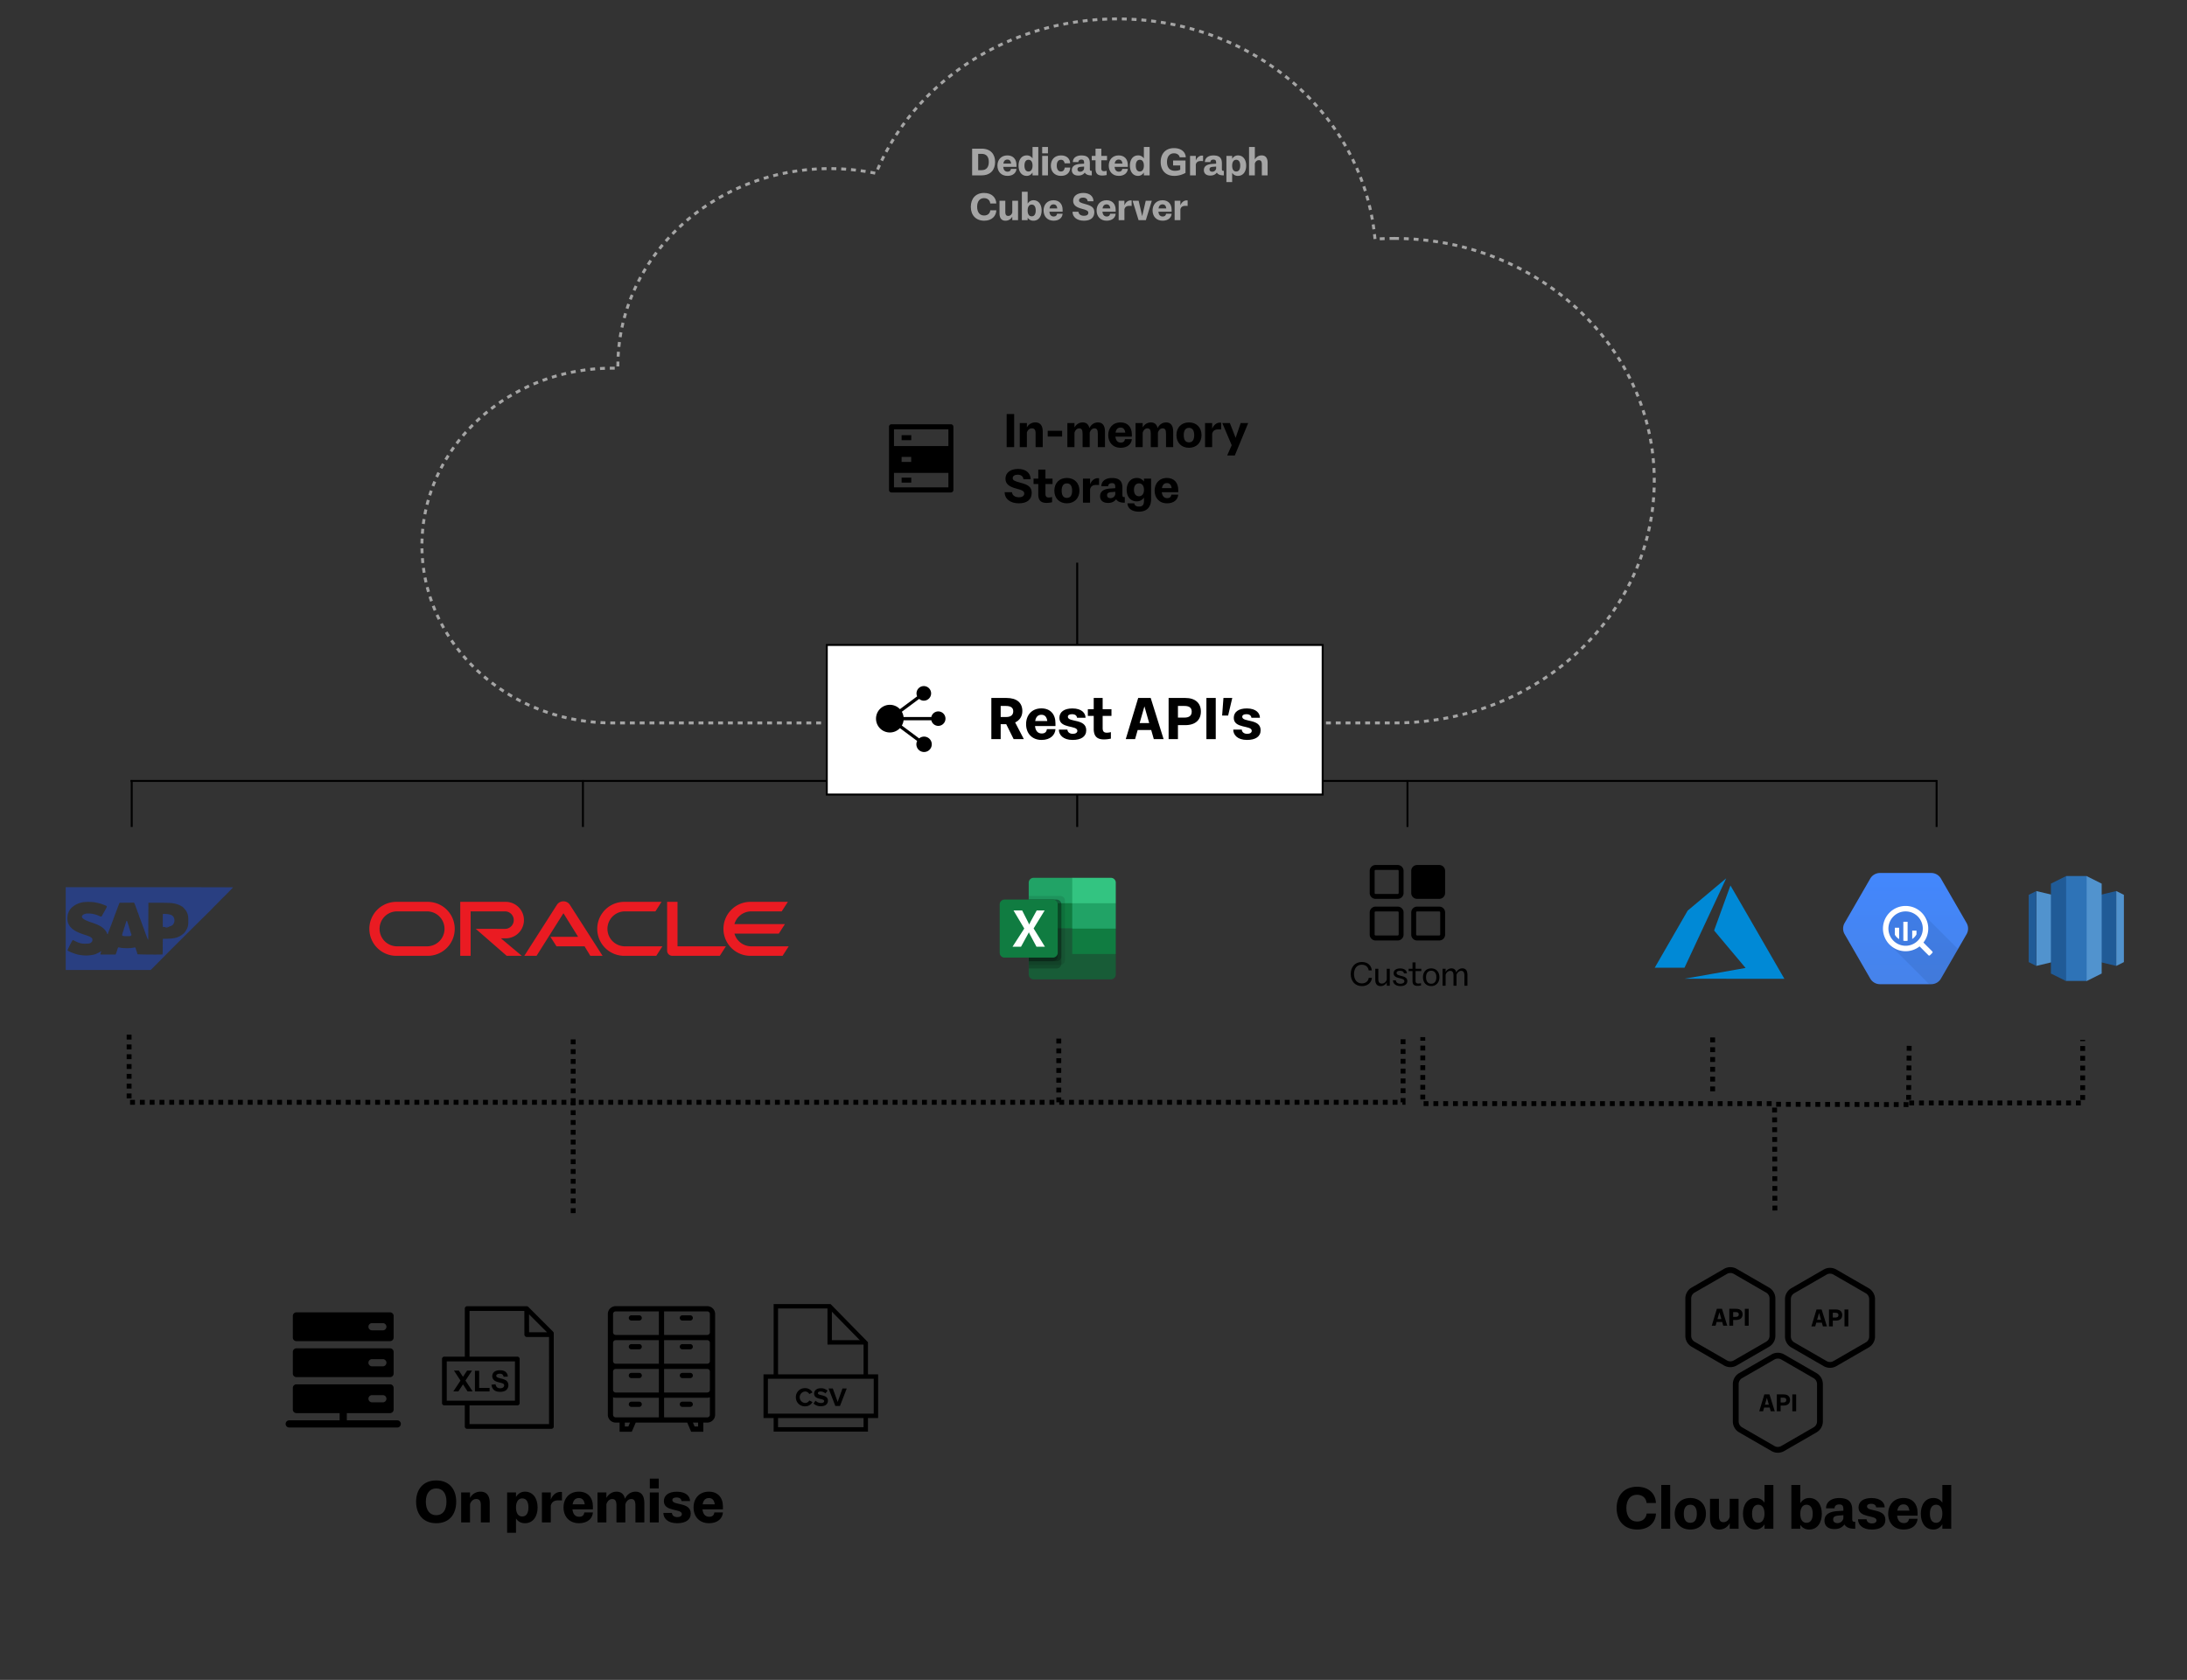 <svg id="f140b562-eaaf-4be4-9c15-b9cd437d03c1" data-name="bbcc1fbf-19ca-4526-b805-ea33fac35a1d" xmlns="http://www.w3.org/2000/svg" xmlns:xlink="http://www.w3.org/1999/xlink" viewBox="0 0 4461.371 3427.833">
  <rect x="0" y="0" width="4461.371" height="3427.833" fill="#333333" stroke="none"/>
  <defs>
    <style>
      .ab4ae931-79fe-44fe-ab7c-98d401774cdc, .b069a405-64cc-4d7a-8887-3a839937711a, .b87a2a29-29ec-4d66-943e-c1f6f5da4eff, .e8e26e60-6f94-4f77-8595-616de3bee474 {
        fill: none;
      }

      .ec3aa39f-d4f8-4bf4-9f9e-92f755276607 {
        fill: #a5a5a5;
      }

      .b42b1a87-d25f-4d76-80b8-f3cfb1a67107 {
        fill: #0089d6;
      }

      .e8eb1ba1-d319-4d81-b750-751413c5180b {
        fill: url(#ea90a550-eb8b-47a0-873e-224c837219da);
      }

      .e5d8700c-4216-4f3c-a4f2-4f0d7d21dae8 {
        clip-path: url(#b2818621-1bcd-41cf-9397-50aa3a0fcdc7);
      }

      .bbe9f6b7-8967-42f5-b912-120058f085f9 {
        opacity: 0.07;
      }

      .b0d34849-074c-4428-b146-fdd6d015b1b7, .bbe9f6b7-8967-42f5-b912-120058f085f9, .ffbd39b4-d531-45dc-b7d6-a4d103a5afec {
        isolation: isolate;
      }

      .e5860003-a141-4674-9f0c-1fa0fb80009b {
        fill: #fff;
      }

      .e8111a3d-78d8-4d0c-aa0c-9a12f4c4fc20 {
        fill: #205b97;
      }

      .afd489fa-e6e2-402d-b018-3ccaca5f4b26 {
        fill: #5193ce;
      }

      .ad0174fd-cca0-451a-8cc7-7ce277c071e6 {
        fill: #2e73b7;
      }

      .ad016240-a363-4179-8ab6-ef745de92afa {
        fill: #21a366;
      }

      .f62164c7-28b3-4f06-836d-99b3d6160352 {
        fill: #107c41;
      }

      .a5b10d5a-e10c-415c-b56d-a28117d06a59 {
        fill: #33c481;
      }

      .b293a22a-8911-44f9-8a11-a8d3a417b4be {
        fill: #185c37;
      }

      .ffbd39b4-d531-45dc-b7d6-a4d103a5afec {
        opacity: 0.1;
      }

      .b0d34849-074c-4428-b146-fdd6d015b1b7 {
        opacity: 0.2;
      }

      .bac681da-aecb-410b-97d7-867616621542 {
        fill: #ea1b22;
      }

      .a718f10a-d746-44e4-8885-81b636e28c1d {
        fill: #293f81;
      }

      .b069a405-64cc-4d7a-8887-3a839937711a, .b87a2a29-29ec-4d66-943e-c1f6f5da4eff, .e8e26e60-6f94-4f77-8595-616de3bee474 {
        stroke: #000;
      }

      .b069a405-64cc-4d7a-8887-3a839937711a, .e8e26e60-6f94-4f77-8595-616de3bee474 {
        stroke-miterlimit: 10;
      }

      .e8e26e60-6f94-4f77-8595-616de3bee474 {
        stroke-width: 4px;
      }

      .b87a2a29-29ec-4d66-943e-c1f6f5da4eff {
        stroke-miterlimit: 29.126;
        stroke-width: 9px;
      }

      .b069a405-64cc-4d7a-8887-3a839937711a {
        stroke-width: 10px;
        stroke-dasharray: 10 10;
      }
    </style>
    <linearGradient id="ea90a550-eb8b-47a0-873e-224c837219da" x1="3887.333" y1="-4527.782" x2="3887.333" y2="-4754.345" gradientTransform="matrix(1, 0, 0, -1, 0, -2746.421)" gradientUnits="userSpaceOnUse">
      <stop offset="0" stop-color="#4387fd"/>
      <stop offset="1" stop-color="#4683ea"/>
    </linearGradient>
    <clipPath id="b2818621-1bcd-41cf-9397-50aa3a0fcdc7">
      <path class="ab4ae931-79fe-44fe-ab7c-98d401774cdc" d="M3815.217,1996.825l-52.282-90.555a22.9,22.9,0,0,1,0-22.9l52.282-90.556a22.9,22.9,0,0,1,19.834-11.451h104.564a22.9,22.9,0,0,1,19.834,11.451l52.282,90.556a22.9,22.9,0,0,1,0,22.9l-52.282,90.555a22.9,22.9,0,0,1-19.834,11.451H3835.051A22.9,22.9,0,0,1,3815.217,1996.825Z"/>
    </clipPath>
  </defs>
  <path class="ec3aa39f-d4f8-4bf4-9f9e-92f755276607" d="M2844.916,1478.152l0-6c3.326,0,6.673-.033,9.946-.091l.107,6C2851.657,1478.119,2848.276,1478.15,2844.916,1478.152Zm-10,0h-10v-6h10Zm-20,0h-10v-6h10Zm-20,0h-10v-6h10Zm-20,0h-10v-6h10Zm-20,0h-10v-6h10Zm-20,0h-10v-6h10Zm-20,0h-10v-6h10Zm-20,0h-10v-6h10Zm-20,0h-10v-6h10Zm-20,0h-10v-6h10Zm-20,0h-10v-6h10Zm-20,0h-10v-6h10Zm-20,0h-10v-6h10Zm-20,0h-10v-6h10Zm-20,0h-10v-6h10Zm-20,0h-10v-6h10Zm-20,0h-10v-6h10Zm-20,0h-10v-6h10Zm-20,0h-10v-6h10Zm-20,0h-10v-6h10Zm-20,0h-10v-6h10Zm-20,0h-10v-6h10Zm-20,0h-10v-6h10Zm-20,0h-10v-6h10Zm-20,0h-10v-6h10Zm-20,0h-10v-6h10Zm-20,0h-10v-6h10Zm-20,0h-10v-6h10Zm-20,0h-10v-6h10Zm-20,0h-10v-6h10Zm-20,0h-10v-6h10Zm-20,0h-10v-6h10Zm-20,0h-10v-6h10Zm-20,0h-10v-6h10Zm-20,0h-10v-6h10Zm-20,0h-10v-6h10Zm-20,0h-10v-6h10Zm-20,0h-10v-6h10Zm-20,0h-10v-6h10Zm-20,0h-10v-6h10Zm-20,0h-10v-6h10Zm-20,0h-10v-6h10Zm-20,0h-10v-6h10Zm-20,0h-10v-6h10Zm-20,0h-10v-6h10Zm-20,0h-10v-6h10Zm-20,0h-10v-6h10Zm-20,0h-10v-6h10Zm-20,0h-10v-6h10Zm-20,0h-10v-6h10Zm-20,0h-10v-6h10Zm-20,0h-10v-6h10Zm-20,0h-10v-6h10Zm-20,0h-10v-6h10Zm-20,0h-10v-6h10Zm-20,0h-10v-6h10Zm-20,0h-10v-6h10Zm-20,0h-10v-6h10Zm-20,0h-10v-6h10Zm-20,0h-10v-6h10Zm-20,0h-10v-6h10Zm-20,0h-10v-6h10Zm-20,0h-10v-6h10Zm-20,0h-10v-6h10Zm-20,0h-10v-6h10Zm-20,0h-10v-6h10Zm-20,0h-10v-6h10Zm-20,0h-10v-6h10Zm-20,0h-10v-6h10Zm-20,0h-10v-6h10Zm-20,0h-10v-6h10Zm-20,0h-10v-6h10Zm-20,0h-10v-6h10Zm-20,0h-10v-6h10Zm-20,0h-10v-6h10Zm-20,0h-10v-6h10Zm-20,0h-10v-6h10Zm-20,0h-10v-6h10Zm-20,0h-10v-6h10Zm-20,0h-6.3q-1.865,0-3.725-.017l.053-6q1.834.016,3.672.017h6.3Zm-20.085-.225c-3.324-.106-6.708-.256-10.061-.446l.338-5.99c3.305.186,6.641.335,9.916.439Zm1630.183-.134-.213-6c3.325-.117,6.668-.264,9.938-.438l.316,5.992C2871.751,1477.525,2868.372,1477.673,2865.013,1477.793Zm-1650.29-1c-3.314-.266-6.688-.578-10.027-.928l.625-5.967c3.291.345,6.615.652,9.881.914Zm1670.364-.059-.422-5.985c3.278-.232,6.614-.5,9.916-.787l.525,5.977C2891.77,1476.233,2888.4,1476.5,2885.087,1476.734Zm20.024-1.764-.632-5.966c3.307-.35,6.631-.732,9.88-1.135l.738,5.955C2911.813,1474.23,2908.453,1474.617,2905.111,1474.97Zm-1710.417-.276c-3.3-.426-6.651-.9-9.972-1.412l.914-5.93c3.271.5,6.578.972,9.826,1.391ZM2925.06,1472.5l-.842-5.942c3.29-.466,6.6-.966,9.834-1.483L2935,1471C2931.73,1471.524,2928.386,1472.029,2925.06,1472.5Zm-1750.271-.873c-3.275-.585-6.6-1.224-9.892-1.9l1.2-5.879c3.241.663,6.522,1.291,9.747,1.868Zm1770.122-2.3-1.053-5.906c3.267-.583,6.555-1.2,9.773-1.834l1.161,5.886C2951.538,1468.111,2948.214,1468.734,2944.911,1469.323Zm-1789.857-1.73c-3.252-.747-6.544-1.547-9.787-2.378l1.488-5.812c3.2.818,6.44,1.606,9.643,2.343Zm1809.582-2.154-1.263-5.865c3.25-.7,6.513-1.435,9.7-2.184l1.371,5.842C2971.222,1463.988,2967.922,1464.731,2964.636,1465.439ZM1135.543,1462.6c-3.227-.91-6.477-1.871-9.661-2.856l1.774-5.733c3.136.971,6.338,1.918,9.516,2.815Zm1848.668-1.745-1.475-5.816c3.22-.817,6.456-1.667,9.619-2.531l1.578,5.79C2990.736,1459.166,2987.464,1460.026,2984.211,1460.851ZM1116.3,1456.643c-3.168-1.065-6.366-2.186-9.5-3.331l2.054-5.637c3.092,1.127,6.242,2.232,9.365,3.282Zm1887.31-1.081-1.684-5.76c3.167-.925,6.371-1.892,9.521-2.876l1.787,5.729C3010.047,1453.648,3006.808,1454.626,3003.607,1455.562Zm-1906.236-5.817c-3.114-1.224-6.251-2.5-9.328-3.8l2.334-5.527c3.03,1.279,6.122,2.539,9.189,3.744Zm1925.43-.172-1.89-5.694c3.113-1.034,6.279-2.117,9.41-3.219l1.992,5.66C3029.149,1447.433,3025.949,1448.528,3022.8,1449.573Zm18.963-6.679-2.1-5.621c3.11-1.16,6.234-2.357,9.286-3.559l2.2,5.583C3048.068,1440.511,3044.91,1441.722,3041.764,1442.894Zm-1962.951-.983c-3.029-1.367-6.1-2.8-9.129-4.263l2.608-5.4c2.982,1.439,6.006,2.851,8.99,4.2Zm1981.661-6.383-2.3-5.541c3.039-1.261,6.118-2.572,9.152-3.9l2.4,5.5C3066.657,1432.928,3063.545,1434.254,3060.474,1435.528Zm-1999.808-2.371c-2.988-1.535-5.983-3.122-8.9-4.717l2.877-5.266c2.875,1.571,5.824,3.134,8.767,4.647Zm2018.234-5.673-2.5-5.454c3.01-1.381,6.037-2.8,9-4.229l2.6,5.407C3085.005,1424.65,3081.944,1426.088,3078.9,1427.484ZM1042.983,1423.5c-2.882-1.67-5.793-3.407-8.651-5.162l3.138-5.113c2.816,1.729,5.683,3.439,8.521,5.083Zm2054.038-4.732-2.7-5.358c2.935-1.479,5.909-3.011,8.84-4.556l2.8,5.309C3103,1415.724,3099.989,1417.274,3097.021,1418.768Zm-2071.178-5.791c-2.8-1.819-5.608-3.694-8.348-5.575l3.394-4.947c2.7,1.852,5.466,3.7,8.224,5.491Zm2089-3.6-2.894-5.256c2.883-1.588,5.808-3.237,8.7-4.9l2.994,5.2C3120.718,1406.1,3117.759,1407.766,3114.843,1409.373Zm-2105.555-7.761c-2.694-1.952-5.4-3.97-8.057-6l3.645-4.768c2.612,2,5.281,3.985,7.933,5.907Zm2123.05-2.311-3.09-5.142c2.853-1.715,5.716-3.471,8.507-5.22l3.185,5.085C3138.117,1395.793,3135.223,1397.568,3132.338,1399.3ZM993.33,1389.41c-2.59-2.089-5.194-4.245-7.739-6.409l3.887-4.571c2.5,2.13,5.069,4.252,7.619,6.31Zm2156.111-.822-3.281-5.023c2.774-1.811,5.568-3.673,8.3-5.533l3.373,4.962C3155.071,1384.875,3152.246,1386.757,3149.441,1388.588Zm16.685-11.344-3.467-4.9c2.692-1.906,5.413-3.871,8.087-5.84l3.558,4.83C3171.6,1373.33,3168.848,1375.317,3166.126,1377.244Zm-2188.107-.852c-2.491-2.233-4.979-4.523-7.395-6.805l4.121-4.362c2.378,2.247,4.827,4.5,7.279,6.7Zm2204.349-11.113-3.651-4.762c2.609-2,5.253-4.065,7.859-6.14l3.738,4.693C3187.679,1361.169,3185.005,1363.257,3182.368,1365.279Zm-2218.959-2.693c-2.372-2.363-4.737-4.782-7.029-7.19l4.345-4.137c2.256,2.37,4.584,4.75,6.918,7.077Zm2234.731-9.876-3.828-4.622c2.54-2.1,5.1-4.268,7.615-6.433l3.916,4.545C3203.3,1348.39,3200.71,1350.58,3198.14,1352.71Zm-2248.6-4.689c-2.249-2.493-4.482-5.036-6.638-7.559l4.56-3.9c2.123,2.482,4.32,4.984,6.533,7.438Zm2263.878-8.473-4-4.47c2.464-2.207,4.941-4.468,7.36-6.719l4.088,4.392C3218.419,1335.028,3215.914,1337.315,3213.42,1339.548Zm-2276.95-6.823c-2.1-2.6-4.2-5.26-6.222-7.909l4.765-3.645c1.993,2.606,4.053,5.224,6.121,7.781Zm2291.706-6.914-4.171-4.312c2.385-2.308,4.771-4.662,7.091-7l4.256,4.23C3233.005,1321.094,3230.589,1323.476,3228.176,1325.811Zm-2303.935-9.075c-1.959-2.713-3.9-5.486-5.781-8.242l4.959-3.377c1.845,2.71,3.758,5.437,5.686,8.107Zm2318.144-5.22-4.338-4.146c2.3-2.407,4.592-4.852,6.811-7.266l4.419,4.059C3247.032,1306.607,3244.714,1309.081,3242.385,1311.516ZM912.907,1300.093c-1.794-2.8-3.583-5.675-5.319-8.557l5.14-3.1c1.706,2.834,3.466,5.664,5.229,8.413Zm2343.113-3.415-4.5-3.972c2.194-2.485,4.387-5.017,6.518-7.527l4.574,3.883C3260.461,1291.6,3258.241,1294.165,3256.02,1296.678ZM902.51,1282.831c-1.641-2.908-3.266-5.885-4.831-8.848l5.307-2.8c1.538,2.913,3.136,5.841,4.749,8.7Zm2366.545-1.512-4.65-3.791c2.095-2.57,4.184-5.187,6.211-7.775l4.724,3.7C3273.291,1276.071,3271.175,1278.717,3269.055,1281.319Zm12.412-15.861-4.8-3.6c1.979-2.638,3.961-5.335,5.892-8.016l4.869,3.506C3285.477,1260.059,3283.47,1262.789,3281.467,1265.458ZM893.1,1265c-1.483-3.017-2.937-6.083-4.321-9.116l5.459-2.491c1.359,2.98,2.789,5.993,4.247,8.958Zm2400.125-15.882-4.94-3.4c1.865-2.707,3.736-5.48,5.56-8.245l5.008,3.305C3297.006,1243.569,3295.113,1246.377,3293.225,1249.115Zm-2408.5-2.474c-1.3-3.081-2.577-6.229-3.791-9.356l5.594-2.172c1.192,3.073,2.446,6.167,3.725,9.194Zm2419.584-14.324-5.074-3.2c1.756-2.784,3.511-5.631,5.216-8.459l5.139,3.1C3307.861,1226.617,3306.085,1229.5,3304.306,1232.317Zm-2426.891-4.5c-1.127-3.176-2.217-6.395-3.241-9.568l5.711-1.841c1,3.118,2.077,6.281,3.184,9.4Zm2437.271-12.728-5.2-2.991c1.638-2.849,3.272-5.763,4.858-8.66l5.264,2.881C3318,1209.251,3316.345,1212.2,3314.686,1215.087Zm-2443.472-6.506c-.935-3.227-1.834-6.507-2.672-9.752l5.808-1.5c.824,3.188,1.708,6.412,2.627,9.581Zm2453.128-11.131-5.322-2.772c1.521-2.92,3.032-5.9,4.492-8.85l5.379,2.66C3327.412,1191.477,3325.881,1194.493,3324.342,1197.45ZM866.157,1189c-.738-3.253-1.441-6.574-2.087-9.867l5.888-1.155c.635,3.236,1.325,6.5,2.05,9.694Zm2467.094-9.562-5.434-2.545c1.39-2.967,2.774-6,4.115-9.026l5.485,2.433C3336.059,1173.357,3334.658,1176.431,3333.251,1179.434ZM862.276,1169.2c-.546-3.3-1.05-6.652-1.5-9.974l5.945-.8c.442,3.263.937,6.559,1.473,9.8Zm2479.111-8.13-5.535-2.315c1.261-3.014,2.515-6.1,3.728-9.184l5.582,2.2C3343.934,1154.892,3342.664,1158.021,3341.387,1161.074ZM859.574,1149.216c-.351-3.33-.655-6.709-.906-10.043l5.982-.451c.247,3.276.547,6.6.891,9.867Zm2489.163-6.82-5.629-2.078c1.133-3.067,2.254-6.2,3.331-9.326l5.672,1.958C3351.019,1136.111,3349.884,1139.29,3348.737,1142.4Zm-2490.68-13.288c-.153-3.343-.259-6.733-.315-10.079l6-.1c.055,3.287.158,6.619.309,9.9Zm2497.224-5.671-5.713-1.836c1.011-3.145,2-6.326,2.928-9.453l5.75,1.713C3357.3,1117.029,3356.3,1120.251,3355.281,1123.437Zm-2491.56-14.42-6-.074c.041-3.33.133-6.719.274-10.07l5.994.25C863.851,1102.417,863.761,1105.745,863.721,1109.017Zm2497.292-4.829-5.785-1.588c.873-3.179,1.723-6.411,2.527-9.606l5.818,1.463C3362.759,1097.694,3361.9,1100.968,3361.013,1104.188ZM864.548,1089.229l-5.984-.426c.237-3.336.528-6.716.865-10.048l5.969.6C865.068,1082.63,864.782,1085.952,864.548,1089.229Zm2501.374-4.557-5.849-1.337c.736-3.22,1.446-6.486,2.109-9.706l5.877,1.21C3367.387,1078.1,3366.669,1081.41,3365.922,1084.672ZM866.541,1069.515l-5.95-.777c.433-3.315.923-6.672,1.456-9.98l5.924.955C867.448,1062.962,866.966,1066.26,866.541,1069.515Zm2503.44-4.553-5.9-1.082c.588-3.206,1.155-6.5,1.686-9.789l5.924.957C3371.152,1058.38,3370.578,1061.715,3369.981,1064.962ZM869.692,1049.956l-5.893-1.129c.628-3.281,1.317-6.605,2.044-9.875l5.858,1.3C870.985,1043.468,870.309,1046.732,869.692,1049.956Zm2503.49-4.861-5.943-.826c.451-3.244.875-6.559,1.262-9.853l5.959.7C3374.069,1038.451,3373.638,1041.808,3373.182,1045.1ZM874,1030.615l-5.817-1.475c.824-3.242,1.706-6.518,2.624-9.737l5.77,1.646C875.671,1024.212,874.8,1027.43,874,1030.615Zm2501.524-5.506-5.973-.568c.314-3.288.594-6.619.834-9.9l5.985.44C3376.122,1018.4,3375.838,1021.778,3375.52,1025.109ZM879.422,1011.6l-5.719-1.814c1.01-3.183,2.08-6.392,3.179-9.537l5.665,1.98C881.465,1005.315,880.414,1008.468,879.422,1011.6Zm2497.572-6.555-5.992-.311c.17-3.284.306-6.624.408-9.926l6,.182C3377.3,998.33,3377.166,1001.712,3376.994,1005.04Zm-2491.048-12.1-5.6-2.145c1.2-3.12,2.451-6.263,3.733-9.344l5.539,2.306C888.354,986.787,887.12,989.876,885.946,992.942ZM3377.6,984.933l-6-.054q.019-2.062.019-4.127,0-2.907-.036-5.806l6-.076q.036,2.937.036,5.882Q3377.621,982.843,3377.6,984.933ZM893.548,974.68l-5.47-2.465c1.368-3.036,2.8-6.1,4.268-9.12l5.4,2.621C896.3,968.68,894.893,971.7,893.548,974.68Zm2477.805-9.666c-.111-3.285-.262-6.623-.444-9.922l5.99-.334c.186,3.343.338,6.725.45,10.053ZM902.194,956.871l-5.32-2.774c1.541-2.956,3.15-5.94,4.785-8.868l5.238,2.924C905.292,951.031,903.709,953.964,902.194,956.871Zm2468.057-11.69c-.253-3.275-.546-6.6-.872-9.893l5.97-.592c.33,3.333.628,6.7.884,10.024Zm-2458.4-5.614L906.7,936.5c1.718-2.884,3.494-5.774,5.278-8.589l5.069,3.213C915.286,933.889,913.539,936.731,911.849,939.567Zm2456.444-14.152c-.4-3.277-.834-6.589-1.3-9.846l5.939-.851c.473,3.3.916,6.657,1.319,9.976ZM922.468,922.82l-4.976-3.352c1.858-2.759,3.794-5.547,5.753-8.287l4.881,3.49C926.2,917.366,924.3,920.107,922.468,922.82Zm11.54-16.143-4.783-3.622c2.009-2.652,4.1-5.33,6.2-7.96l4.684,3.751C938.037,901.433,935.984,904.068,934.008,906.677Zm2431.471-.924c-.541-3.275-1.122-6.565-1.726-9.78l5.9-1.109c.613,3.258,1.2,6.593,1.75,9.91ZM946.423,891.183l-4.58-3.877c2.158-2.548,4.387-5.109,6.627-7.614l4.473,4C950.739,886.157,948.545,888.676,946.423,891.183Zm2415.393-4.953c-.685-3.252-1.41-6.526-2.158-9.734l5.844-1.363c.757,3.25,1.493,6.569,2.185,9.863ZM959.665,876.375l-4.364-4.12c2.3-2.433,4.663-4.872,7.028-7.248l4.252,4.233C964.253,871.579,961.925,873.979,959.665,876.375Zm2397.625-9.559c-.824-3.215-1.691-6.452-2.576-9.623l5.778-1.615c.9,3.212,1.776,6.493,2.61,9.75Zm-2383.6-4.526-4.139-4.344c2.413-2.3,4.9-4.609,7.4-6.868l4.022,4.451C978.512,857.754,976.061,860.028,973.687,862.29Zm14.754-13.329-3.9-4.557c2.543-2.179,5.153-4.357,7.756-6.472l3.784,4.656C993.513,844.671,990.944,846.815,988.441,848.961Zm2363.49-1.332c-.955-3.154-1.961-6.349-2.988-9.5l5.7-1.863c1.041,3.189,2.06,6.425,3.027,9.621ZM1003.879,836.418l-3.663-4.754c2.654-2.043,5.373-4.082,8.084-6.062l3.538,4.847C1009.168,832.4,1006.49,834.406,1003.879,836.418Zm2341.874-7.712c-1.1-3.135-2.241-6.283-3.392-9.354l5.617-2.107c1.168,3.112,2.324,6.3,3.437,9.476Zm-2325.8-4.019-3.41-4.937c2.763-1.909,5.586-3.806,8.386-5.637l3.284,5.021C1025.452,820.938,1022.673,822.806,1019.951,824.687ZM1036.61,813.8l-3.152-5.106c2.868-1.771,5.784-3.521,8.667-5.2l3.021,5.183C1042.308,810.327,1039.436,812.05,1036.61,813.8Zm2302.162-3.721c-1.233-3.091-2.508-6.184-3.786-9.2l5.523-2.345c1.3,3.051,2.585,6.184,3.835,9.315Zm-2284.96-6.31-2.889-5.259c2.952-1.622,5.954-3.221,8.922-4.756l2.756,5.33C1059.675,800.591,1056.719,802.168,1053.812,803.765Zm17.661-9.133-2.621-5.4c3-1.458,6.07-2.9,9.116-4.285l2.485,5.461C1077.452,791.776,1074.43,793.2,1071.473,794.632Zm2259.534-2.865c-1.36-3.027-2.763-6.063-4.169-9.023l5.419-2.574c1.424,3,2.845,6.073,4.223,9.138Zm-2241.47-5.352-2.348-5.522c3.072-1.306,6.208-2.594,9.32-3.824l2.207,5.579C1095.652,783.86,1092.563,785.128,1089.537,786.415Zm18.453-7.3-2.07-5.632c3.127-1.148,6.322-2.277,9.5-3.355l1.927,5.681C1114.217,776.866,1111.07,777.978,1107.99,779.11Zm2214.49-5.3c-1.479-2.954-3.008-5.927-4.542-8.837l5.307-2.8c1.554,2.948,3.1,5.957,4.6,8.949Zm-2195.7-1.082L1125,767c3.184-.993,6.431-1.962,9.65-2.88l1.647,5.769C1133.121,770.8,1129.922,771.754,1126.784,772.732Zm19.086-5.443-1.5-5.809c3.235-.836,6.526-1.643,9.781-2.4l1.359,5.843C1152.3,765.669,1149.057,766.465,1145.87,767.289Zm19.332-4.5-1.213-5.877c3.305-.682,6.63-1.327,9.885-1.917l1.072,5.9C1171.738,761.485,1168.46,762.121,1165.2,762.794Zm19.529-3.546-.926-5.928c3.318-.518,6.671-1,9.967-1.436l.783,5.95C1191.307,758.261,1188,758.737,1184.731,759.248Zm19.681-2.591-.639-5.966c3.336-.356,6.708-.677,10.024-.95l.495,5.978C1211.024,755.99,1207.7,756.305,1204.412,756.657Zm2108.8-.417c-1.6-2.888-3.249-5.793-4.9-8.636l5.186-3.017c1.675,2.879,3.346,5.821,4.966,8.745Zm-2089.02-1.221-.352-5.99c3.326-.194,6.709-.353,10.058-.469l.209,6C1230.807,754.671,1227.471,754.827,1224.194,755.019Zm19.838-.688-.065-6q2.319-.026,4.646-.026H1254v6h-5.387Q1246.32,754.305,1244.032,754.331Zm19.409-6.584h-6v-.669c0-3.128.039-6.291.115-9.4l6,.147c-.075,3.062-.113,6.177-.113,9.256Zm2039.79-8.675c-1.723-2.827-3.49-5.661-5.253-8.425l5.059-3.226c1.785,2.8,3.574,5.666,5.317,8.528Zm-2039.3-11.165-5.992-.3c.167-3.312.384-6.7.644-10.057l5.982.463C1264.307,721.319,1264.093,724.648,1263.929,727.907Zm2028.626-5.574c-1.832-2.747-3.713-5.507-5.591-8.2l4.924-3.429c1.9,2.729,3.805,5.522,5.659,8.3Zm-2027.094-14.2-5.969-.619c.344-3.309.739-6.677,1.177-10.008l5.949.781C1266.188,701.565,1265.8,704.879,1265.461,708.134Zm2015.751-2.088c-1.943-2.672-3.933-5.353-5.915-7.967l4.781-3.625c2.007,2.646,4.02,5.359,5.987,8.063Zm-11.988-15.814c-2.039-2.581-4.135-5.18-6.226-7.724l4.633-3.811c2.118,2.574,4.238,5.2,6.3,7.816Zm-2001.187-1.761-5.926-.937c.523-3.31,1.1-6.652,1.707-9.931l5.9,1.1C1269.118,681.926,1268.552,685.213,1268.037,688.471Zm1988.584-13.558c-2.147-2.506-4.342-5.019-6.527-7.469l4.479-3.992c2.211,2.479,4.432,5.022,6.6,7.558Zm-1984.964-5.942-5.869-1.25c.7-3.267,1.447-6.573,2.231-9.826l5.833,1.406C1273.081,662.5,1272.341,665.756,1271.657,668.971Zm1971.768-8.866c-2.227-2.4-4.519-4.828-6.812-7.206l4.32-4.164c2.321,2.406,4.639,4.859,6.893,7.292ZM1276.3,649.693l-5.793-1.562c.875-3.246,1.8-6.507,2.75-9.694l5.75,1.715C1278.077,643.288,1277.166,646.5,1276.3,649.693Zm1953.36-3.864c-2.327-2.323-4.711-4.657-7.085-6.938l4.156-4.327c2.4,2.308,4.813,4.668,7.167,7.017Zm-14.3-13.733c-2.4-2.214-4.867-4.454-7.345-6.656l3.987-4.484c2.505,2.228,5.005,4.494,7.43,6.734Zm-1933.4-1.379-5.7-1.865c1.04-3.178,2.131-6.376,3.246-9.5l5.652,2.013C1284.056,624.44,1282.981,627.588,1281.959,630.717Zm1918.589-11.791c-2.513-2.15-5.068-4.293-7.592-6.371l3.812-4.633c2.554,2.1,5.138,4.27,7.681,6.444Zm-1911.955-6.842-5.6-2.163c1.207-3.125,2.466-6.263,3.741-9.329l5.54,2.305C1291.021,605.915,1289.782,609.005,1288.593,612.084Zm1896.653-5.753c-2.568-2.033-5.2-4.077-7.826-6.077l3.634-4.773c2.656,2.022,5.32,4.09,7.916,6.146Zm-15.766-12c-2.63-1.926-5.338-3.87-8.049-5.779l3.455-4.906c2.741,1.93,5.479,3.9,8.138,5.843ZM1296.2,593.8l-5.478-2.448c1.362-3.048,2.783-6.12,4.221-9.13l5.414,2.586C1298.939,587.779,1297.541,590.8,1296.2,593.8Zm1857.079-10.879c-2.728-1.844-5.5-3.685-8.257-5.47l3.267-5.034c2.783,1.807,5.592,3.668,8.351,5.534Zm-1848.535-7L1299.4,573.2c1.521-2.982,3.1-5.978,4.688-8.908l5.273,2.861C1307.8,570.042,1306.241,572.994,1304.743,575.929Zm1831.923-3.79c-2.8-1.745-5.656-3.488-8.489-5.18l3.078-5.151c2.865,1.712,5.753,3.475,8.584,5.239Zm-17.07-10.2c-2.867-1.642-5.786-3.279-8.674-4.863l2.885-5.26c2.921,1.6,5.872,3.256,8.772,4.916ZM1314.2,558.5l-5.2-3c1.668-2.895,3.395-5.81,5.135-8.664l5.123,3.125C1317.546,552.776,1315.843,555.647,1314.2,558.5Zm1787.959-6.127c-2.912-1.528-5.889-3.055-8.848-4.539L3096,542.47c2.991,1.5,6,3.045,8.944,4.59Zm-17.778-8.913c-2.979-1.426-6.009-2.842-9.009-4.21l2.49-5.459c3.032,1.382,6.1,2.815,9.109,4.256Zm-1759.847-1.9-5.041-3.254c1.807-2.8,3.68-5.626,5.567-8.4l4.959,3.377C1328.162,536.016,1326.316,538.8,1324.535,541.56Zm1741.755-6.355c-3.023-1.314-6.1-2.618-9.158-3.878l2.29-5.546c3.087,1.274,6.2,2.593,9.258,3.92Zm-18.384-7.587c-3.059-1.2-6.185-2.39-9.293-3.541l2.086-5.626c3.141,1.164,6.3,2.369,9.394,3.58ZM1335.714,525.15l-4.875-3.5c1.942-2.7,3.954-5.435,5.981-8.115l4.785,3.619C1339.609,519.795,1337.627,522.485,1335.714,525.15Zm1693.543-4.444c-3.13-1.1-6.3-2.173-9.416-3.2l1.881-5.7c3.15,1.039,6.352,2.128,9.518,3.236Zm-18.886-6.232c-3.148-.974-6.352-1.936-9.526-2.858l1.672-5.762c3.209.931,6.448,1.9,9.63,2.89ZM1347.7,509.3,1343,505.568c2.075-2.609,4.219-5.239,6.373-7.815l4.6,3.849C1351.853,504.14,1349.74,506.731,1347.7,509.3Zm1643.575-.371c-3.168-.857-6.405-1.7-9.623-2.512l1.465-5.819c3.251.819,6.524,1.673,9.727,2.54Zm-19.288-4.85c-3.208-.746-6.474-1.475-9.706-2.165l1.254-5.868c3.267.7,6.567,1.434,9.811,2.189Zm-19.449-4.155c-3.212-.626-6.5-1.237-9.779-1.816l1.044-5.908c3.311.585,6.636,1.2,9.883,1.836Zm-19.586-3.457c-3.251-.513-6.561-1.007-9.837-1.465l.832-5.942c3.312.463,6.656.962,9.942,1.482Zm-1572.5-2.416-4.508-3.959c2.2-2.506,4.471-5.029,6.747-7.5l4.412,4.069C1364.852,489.1,1362.615,491.584,1360.446,494.053Zm1552.8-.341c-3.272-.4-6.6-.773-9.883-1.116l.621-5.967c3.321.346,6.681.725,9.987,1.128Zm-19.784-2.055c-3.281-.282-6.617-.54-9.917-.767l.411-5.986c3.334.229,6.706.489,10.02.774Zm-78.67-1.327-.335-5.991c3.292-.184,6.673-.337,10.051-.456l.211,6C2821.385,490,2818.046,490.148,2814.8,490.33Zm58.826-.033c-3.309-.168-6.653-.309-9.939-.418l.2-6c3.322.111,6.7.253,10.044.423Zm-19.863-.662c-3.021-.048-6.091-.073-9.125-.073l-1.082-.016c-3.025,0-6.01.032-8.889.08l-.1-6c3.247-.053,6.628-.08,10.049-.08l1.084.017c2.718,0,5.457.029,8.157.072Zm-51.844-1.648c-.3-3.29-.645-6.614-1.016-9.881l5.961-.678c.377,3.309.723,6.677,1.029,10.01Zm-1427.987-8.554-4.312-4.172c2.326-2.4,4.716-4.815,7.1-7.167l4.211,4.274C1378.576,474.686,1376.22,477.063,1373.927,479.433Zm1425.747-11.184c-.443-3.276-.925-6.582-1.435-9.83l5.928-.93c.516,3.289,1.005,6.639,1.453,9.956ZM1388.1,465.469l-4.107-4.374c2.446-2.3,4.948-4.591,7.436-6.821l4,4.469C1392.978,460.941,1390.511,463.205,1388.1,465.469Zm14.824-13.281-3.9-4.562c2.538-2.168,5.147-4.344,7.752-6.466l3.789,4.652C1408,447.905,1405.424,450.049,1402.922,452.188Zm1393.67-3.565c-.585-3.269-1.209-6.552-1.854-9.757l5.882-1.186c.654,3.248,1.286,6.574,1.879,9.886Zm-1378.234-9.008-3.68-4.739c2.655-2.061,5.362-4.113,8.047-6.1l3.569,4.824C1423.645,435.559,1420.975,437.583,1418.358,439.615Zm1374.317-10.466c-.713-3.192-1.478-6.446-2.271-9.671l5.826-1.433c.8,3.265,1.577,6.561,2.3,9.793Zm-1358.3-1.379-3.455-4.906c2.752-1.938,5.551-3.861,8.322-5.72l3.342,4.984C1439.846,423.961,1437.085,425.859,1434.371,427.77Zm16.547-11.1-3.227-5.058c2.82-1.8,5.706-3.592,8.579-5.333l3.11,5.133C1456.546,413.131,1453.7,414.9,1450.918,416.673Zm1337-6.85c-.866-3.211-1.773-6.441-2.7-9.6l5.758-1.685c.937,3.2,1.856,6.468,2.732,9.721Zm-1319.952-3.474-2.991-5.2c2.907-1.671,5.872-3.332,8.815-4.936l2.873,5.267C1473.755,403.062,1470.83,404.7,1467.962,406.349Zm17.471-9.524-2.754-5.331c2.953-1.525,5.981-3.044,9-4.516l2.631,5.393C1491.331,393.823,1488.345,395.321,1485.433,396.825Zm1296.884-6.133c-.988-3.127-2.032-6.313-3.1-9.467l5.681-1.929c1.085,3.194,2.143,6.42,3.144,9.587Zm-1279.034-2.573-2.508-5.451c3.035-1.4,6.128-2.778,9.19-4.106l2.387,5.506C1509.33,385.378,1506.278,386.741,1503.283,388.119Zm18.226-7.9-2.263-5.556c3.079-1.254,6.23-2.5,9.366-3.691l2.137,5.608C1527.655,377.761,1524.547,378.986,1521.509,380.222Zm18.561-7.072-2.012-5.652c3.142-1.119,6.344-2.217,9.521-3.269l1.885,5.7C1546.33,370.962,1543.169,372.047,1540.07,373.15Zm1235.836-1.317c-1.138-3.127-2.317-6.262-3.506-9.319l5.592-2.174c1.2,3.1,2.4,6.273,3.552,9.44Zm-1216.981-4.919-1.757-5.737c3.165-.97,6.414-1.926,9.656-2.841l1.631,5.774C1565.255,365.012,1562.049,365.957,1558.925,366.914Zm19.118-5.4-1.5-5.808c3.237-.838,6.525-1.649,9.773-2.412l1.371,5.841C1584.482,359.89,1581.238,360.691,1578.043,361.517Zm19.336-4.545-1.246-5.869c3.249-.689,6.57-1.355,9.869-1.979l1.115,5.894C1603.862,355.634,1600.585,356.293,1597.379,356.972Zm187.425-.6c-3.206-.658-6.487-1.294-9.752-1.89l1.078-5.9c3.308.6,6.632,1.248,9.881,1.915ZM1616.9,353.28l-.988-5.918c3.275-.547,6.622-1.067,9.946-1.547l.856,5.939C1623.432,352.227,1620.13,352.741,1616.9,353.28Zm1151.8,0c-1.267-3.065-2.578-6.145-3.9-9.154l5.495-2.41c1.337,3.047,2.667,6.167,3.949,9.273Zm-1003.435-.466c-3.25-.52-6.556-1.012-9.826-1.462l.818-5.943c3.313.455,6.663.954,9.956,1.479Zm-128.7-2.367-.726-5.955c3.307-.4,6.672-.778,10-1.112l.6,5.97C1643.145,349.675,1639.824,350.045,1636.558,350.443Zm109.024-.343c-3.239-.375-6.563-.723-9.881-1.036l.562-5.973c3.361.316,6.728.668,10.008,1.048Zm-89.257-1.636-.469-5.982c3.321-.26,6.7-.488,10.04-.678l.34,5.991C1662.938,347.982,1659.6,348.208,1656.325,348.464Zm69.476-.219c-3.283-.237-6.62-.442-9.916-.609l.3-5.992c3.338.169,6.718.377,10.044.616Zm-49.642-.907-.211-6c3.327-.117,6.712-.2,10.058-.248l.084,6C1682.786,347.14,1679.445,347.222,1676.159,347.338Zm29.8-.1c-3.292-.1-6.634-.156-9.933-.181l.043-6c3.343.025,6.729.086,10.063.183Zm86.986-.121-5.506-2.385c1.336-3.085,2.712-6.175,4.091-9.185l5.455,2.5C1795.623,341.023,1794.263,344.075,1792.944,347.122Zm967.766-12.067c-1.394-3-2.834-6.021-4.284-8.977l5.389-2.641c1.467,2.994,2.926,6.053,4.337,9.092Zm-959.5-5.978-5.4-2.612c1.442-2.981,2.944-6,4.463-8.987l5.346,2.725C1804.114,323.148,1802.631,326.133,1801.209,329.077Zm950.749-11.88c-1.5-2.912-3.07-5.868-4.654-8.783l5.272-2.866c1.6,2.954,3.19,5.947,4.714,8.9Zm-941.751-5.776-5.287-2.836c1.578-2.944,3.2-5.9,4.835-8.8l5.228,2.945C1813.373,305.59,1811.766,308.513,1810.207,311.421Zm932.263-11.689c-1.623-2.845-3.311-5.73-5.015-8.578l5.148-3.082c1.726,2.883,3.434,5.806,5.078,8.685Zm-922.532-5.59-5.166-3.053c1.711-2.893,3.46-5.785,5.2-8.593l5.1,3.16C1823.355,288.429,1821.628,291.285,1819.938,294.142Zm912.324-11.456c-1.751-2.792-3.556-5.6-5.366-8.359l5.016-3.293c1.832,2.789,3.66,5.637,5.432,8.463Zm-901.881-5.413-5.035-3.264c1.81-2.791,3.677-5.609,5.551-8.375l4.967,3.366C1834.013,271.732,1832.169,274.515,1830.381,277.273Zm890.982-11.189c-1.853-2.7-3.772-5.433-5.7-8.128l4.877-3.5c1.956,2.728,3.9,5.5,5.772,8.227Zm-879.849-5.244-4.9-3.466c1.92-2.712,3.9-5.453,5.89-8.145l4.827,3.567C1845.37,255.455,1843.411,258.162,1841.514,260.84Zm868.279-10.891c-1.975-2.638-4-5.291-6.03-7.887l4.731-3.691c2.05,2.627,4.1,5.312,6.1,7.982Zm-856.476-5.079-4.751-3.664c2.052-2.66,4.145-5.319,6.22-7.9l4.678,3.758C1857.413,239.615,1855.345,242.242,1853.317,244.87ZM2697.58,234.3c-2.078-2.553-4.211-5.122-6.34-7.632l4.576-3.881c2.155,2.542,4.314,5.141,6.418,7.726Zm-831.817-4.92-4.6-3.852c2.144-2.561,4.342-5.133,6.535-7.647l4.521,3.944C1870.054,224.311,1867.882,226.853,1865.763,229.383Zm818.985-10.214c-2.169-2.457-4.4-4.937-6.639-7.372l4.418-4.058c2.264,2.463,4.523,4.973,6.719,7.459ZM1878.829,214.4l-4.442-4.033c2.245-2.473,4.546-4.956,6.838-7.381l4.362,4.121C1883.321,209.507,1881.047,211.962,1878.829,214.4Zm792.5-9.841c-2.279-2.385-4.61-4.773-6.924-7.1l4.252-4.232c2.344,2.354,4.7,4.771,7.009,7.185Zm-778.837-4.61-4.277-4.207c2.348-2.388,4.746-4.779,7.127-7.106l4.193,4.291C1897.178,195.23,1894.808,197.593,1892.487,199.953Zm764.851-9.449c-2.365-2.284-4.787-4.579-7.2-6.819l4.084-4.4c2.441,2.266,4.891,4.588,7.282,6.9Zm-750.627-4.454-4.108-4.373c2.443-2.294,4.933-4.589,7.4-6.82l4.023,4.451C1911.588,181.514,1909.126,183.783,1906.711,186.05Zm736.1-9.043c-2.46-2.2-4.968-4.4-7.456-6.531l3.909-4.553c2.518,2.163,5.056,4.386,7.545,6.61Zm-721.338-4.3-3.933-4.53c2.51-2.181,5.09-4.378,7.664-6.528l3.846,4.605C1926.505,168.383,1923.957,170.554,1921.473,172.711Zm706.3-8.619c-2.531-2.09-5.122-4.189-7.7-6.237l3.73-4.7c2.611,2.072,5.232,4.195,7.793,6.31Zm-691.028-4.139-3.754-4.68c2.632-2.111,5.294-4.207,7.912-6.227l3.666,4.75C1941.982,155.794,1939.349,157.865,1936.747,159.953Zm675.506-8.184c-2.623-2-5.291-4-7.934-5.934l3.547-4.84c2.674,1.96,5.375,3.98,8.027,6Zm-659.742-3.979-3.574-4.82c2.693-2,5.435-3.989,8.148-5.921l3.48,4.887C1957.883,143.846,1955.174,145.815,1952.511,147.79Zm643.765-7.736c-2.689-1.893-5.433-3.787-8.153-5.628l3.361-4.968c2.752,1.861,5.526,3.776,8.246,5.69Zm-627.546-3.817-3.389-4.951c2.746-1.879,5.561-3.766,8.369-5.609l3.293,5.016C1974.227,132.515,1971.444,134.379,1968.73,136.237Zm611.136-7.279c-2.762-1.792-5.573-3.58-8.359-5.314l3.17-5.094c2.818,1.754,5.662,3.562,8.454,5.374Zm-594.486-3.653-3.2-5.077c2.82-1.774,5.7-3.554,8.575-5.288l3.1,5.137C1991.02,121.791,1988.168,123.55,1985.38,125.305Zm577.638-6.836c-2.824-1.685-5.714-3.372-8.586-5.014l2.978-5.209c2.905,1.661,5.826,3.367,8.682,5.071Zm-560.583-3.462-3-5.193c2.9-1.678,5.85-3.348,8.769-4.964l2.906,5.248C2008.22,111.7,2005.3,113.348,2002.435,115.007Zm543.319-6.405c-2.9-1.585-5.848-3.162-8.768-4.688l2.779-5.319c2.954,1.545,5.938,3.141,8.867,4.743Zm-525.886-3.25-2.809-5.3c2.938-1.556,5.948-3.115,8.948-4.633l2.709,5.353C2025.751,102.272,2022.773,103.813,2019.868,105.352Zm508.265-5.965c-2.927-1.461-5.934-2.927-8.937-4.359l2.581-5.416c3.036,1.446,6.076,2.93,9.036,4.408Zm-490.484-3.036-2.609-5.4c3.03-1.464,6.1-2.91,9.115-4.3l2.51,5.449C2043.679,93.473,2040.646,94.9,2037.649,96.351Zm472.53-5.515c-3.014-1.369-6.073-2.723-9.091-4.025l2.376-5.51c3.053,1.318,6.147,2.688,9.2,4.072Zm-454.423-2.823-2.409-5.5c3.075-1.346,6.194-2.68,9.271-3.962l2.306,5.539C2061.881,85.362,2058.8,86.68,2055.756,88.013Zm436.167-5.059c-3.043-1.248-6.15-2.49-9.236-3.69l2.176-5.592c3.118,1.213,6.26,2.468,9.336,3.73Zm-417.761-2.611-2.2-5.58c3.114-1.23,6.28-2.449,9.409-3.62l2.1,5.619C2080.375,77.921,2077.243,79.126,2074.162,80.343Zm399.225-4.6c-3.071-1.13-6.221-2.257-9.364-3.349l1.971-5.668c3.176,1.105,6.361,2.243,9.466,3.386ZM2092.84,73.351l-2-5.656c3.156-1.116,6.365-2.218,9.536-3.275l1.9,5.691C2099.136,71.157,2095.963,72.248,2092.84,73.351ZM2454.6,69.219c-3.152-1.031-6.341-2.043-9.478-3.006l1.759-5.736c3.174.974,6.4,2,9.584,3.039Zm-342.838-2.176-1.8-5.725c3.2-1,6.443-1.987,9.652-2.929l1.689,5.758C2118.136,65.079,2114.924,66.052,2111.764,67.043Zm323.825-3.663c-3.14-.9-6.365-1.8-9.583-2.662l1.555-5.8c3.253.873,6.511,1.779,9.685,2.69Zm-304.681-1.956-1.586-5.787c3.215-.881,6.495-1.748,9.751-2.577l1.48,5.815C2137.333,59.7,2134.088,60.552,2130.908,61.424Zm285.471-3.194c-3.218-.8-6.472-1.58-9.672-2.315l1.343-5.848c3.236.744,6.525,1.531,9.778,2.341ZM2150.245,56.5l-1.377-5.84c3.267-.771,6.578-1.52,9.84-2.226l1.271,5.863C2156.753,55,2153.477,55.738,2150.245,56.5ZM2397,53.774c-3.2-.675-6.476-1.337-9.75-1.97l1.136-5.89c3.31.638,6.624,1.307,9.854,1.989Zm-227.244-1.5-1.166-5.886c3.266-.646,6.6-1.276,9.915-1.871l1.06,5.907C2176.283,51.007,2172.983,51.63,2169.752,52.27Zm207.712-2.26c-3.229-.562-6.531-1.108-9.812-1.621l.926-5.927c3.316.517,6.653,1.069,9.918,1.638Zm-188.1-1.26-.955-5.924c3.273-.529,6.617-1.036,9.938-1.512l.85,5.94C2195.914,47.723,2192.605,48.227,2189.366,48.75Zm168.447-1.807c-3.242-.447-6.56-.877-9.864-1.274l.718-5.957c3.337.4,6.691.835,9.966,1.288Zm-148.757-1.01-.744-5.953c3.289-.411,6.65-.8,9.985-1.159l.639,5.967C2215.635,45.141,2212.311,45.526,2209.056,45.933Zm129.008-1.365c-3.312-.34-6.644-.651-9.9-.928l.507-5.978c3.294.279,6.66.594,10.007.937Zm-109.228-.752-.534-5.977c3.3-.293,6.67-.565,10.02-.8l.428,5.984C2235.435,43.256,2232.1,43.524,2228.836,43.816Zm89.407-.932c-3.268-.219-6.61-.417-9.931-.584l.3-5.992c3.356.169,6.732.367,10.034.59Zm-69.568-.487-.322-5.991c3.343-.181,6.722-.333,10.041-.453l.219,6C2255.327,42.068,2251.984,42.219,2248.675,42.4Zm49.7-.51c-3.286-.108-6.625-.189-9.926-.241l.095-6c3.335.053,6.709.136,10.028.245Zm-29.821-.212-.113-6c3.311-.062,6.692-.1,10.052-.1l.009,6C2275.176,41.581,2271.83,41.614,2268.554,41.675Z"/>
  <g>
    <path d="M848.829,3064.238c0-24.68,14.1-43.366,41.015-43.366,27.266,0,40.782,18.686,40.782,43.366,0,25.267-13.516,43.954-40.782,43.954C862.932,3108.192,848.829,3089.505,848.829,3064.238Zm61.935,0c0-17.041-7.639-27.03-20.92-27.03-12.926,0-21.154,9.989-21.154,27.03,0,17.629,8.228,27.618,21.154,27.618C903.125,3091.856,910.764,3081.867,910.764,3064.238Z"/>
    <path d="M999.023,3066.706v39.84h-18.1v-35.021c0-9.638-3.526-12.693-9.519-12.693-6.229,0-10.93,4.7-12.575,10.812v36.9h-18.1v-61.112h18.1V3056.6a23.87,23.87,0,0,1,21.507-12.81C991.854,3043.789,999.023,3051.076,999.023,3066.706Z"/>
    <path d="M1096.68,3075.991c0,18.1-9.049,32.2-25.855,32.2-8.344,0-14.338-3.644-18.216-9.755V3127.7h-18.1v-82.267h18.1v9.167c4-6.581,10.225-10.812,18.216-10.812C1087.631,3043.789,1096.68,3057.892,1096.68,3075.991Zm-18.686,0c0-10.7-3.761-18.451-12.693-18.451-8.579,0-12.692,7.991-12.692,18.451,0,10.694,3.878,18.451,12.692,18.451C1074.233,3094.442,1077.994,3086.685,1077.994,3075.991Z"/>
    <path d="M1146.392,3044.612v17.158c-2.35-.235-5.523-.235-7.521-.235-8.932,0-13.75,4-15.279,11.048v33.963h-18.1v-61.112h18.1v14.691c3.173-8.932,10.578-15.748,19.509-15.748A14.978,14.978,0,0,1,1146.392,3044.612Z"/>
    <path d="M1209.5,3079.869h-41.721c.94,9.284,5.289,15.16,13.75,15.16,7.052,0,9.755-3.761,10.577-8.814H1209.5c-.7,11.4-9.872,21.977-28.324,21.977-20.214,0-31.613-14.1-31.613-32.2s11.4-32.2,31.261-32.2c18.217,0,28.676,11.988,28.676,30.321Zm-41.369-10.225h24.68c-1.175-8.7-5.171-12.809-11.987-12.809C1173.54,3056.835,1169.426,3061.535,1168.133,3069.644Z"/>
    <path d="M1314.449,3067.412v39.134h-18.217v-34.434c0-9.754-2.7-13.28-8.7-13.28-5.642,0-10.225,4.7-11.87,10.812v36.9h-18.1v-34.434c0-9.754-2.82-13.28-8.7-13.28-5.642,0-10.225,4.7-11.87,10.812v36.9h-18.1v-61.112H1237V3056.6c3.76-6.816,10.812-12.81,20.8-12.81,8.932,0,14.926,4.7,17.041,14.456,3.526-7.522,10.93-14.456,21.624-14.456C1307.985,3043.789,1314.449,3051.31,1314.449,3067.412Z"/>
    <path d="M1343.83,3017.229v19.979h-18.216v-19.979Zm-18.216,28.205h18.216v61.112h-18.216Z"/>
    <path d="M1354.288,3063.18c0-12.222,9.989-19.273,26.56-19.273,19.509,0,26.8,10.106,26.8,19.038h-17.275c-.588-3.643-2.939-7.286-10.343-7.286-5.288,0-8.461,1.881-8.461,5.289,0,11.752,37.489,3.173,37.489,27.383,0,13.045-10.341,19.861-27.852,19.861-19.509,0-27.971-10.46-27.971-21.037h17.394c.469,5.876,5.523,8.579,10.929,8.579,5.524,0,9.4-2.232,9.4-6.229C1390.955,3077.754,1354.288,3085.628,1354.288,3063.18Z"/>
    <path d="M1474.748,3079.869h-41.721c.94,9.284,5.289,15.16,13.75,15.16,7.052,0,9.755-3.761,10.577-8.814h17.394c-.705,11.4-9.872,21.977-28.324,21.977-20.213,0-31.613-14.1-31.613-32.2s11.4-32.2,31.261-32.2c18.217,0,28.676,11.988,28.676,30.321Zm-41.368-10.225h24.679c-1.175-8.7-5.171-12.809-11.987-12.809C1438.786,3056.835,1434.672,3061.535,1433.38,3069.644Z"/>
  </g>
  <g>
    <path d="M3339.909,3121.1c-26.325,0-42.073-17.511-42.073-43.6,0-24.915,14.337-43.719,41.838-43.719,24.8,0,37.725,15.161,38.313,33.141h-19.039c-.822-9.4-7.639-16.8-19.509-16.8-13.515,0-21.742,10.224-21.742,27.148,0,17.276,8.345,27.5,21.977,27.5,11.635,0,18.452-7.052,19.391-16.336H3378.1C3377.4,3106.174,3364.354,3121.1,3339.909,3121.1Z"/>
    <path d="M3388.915,3030.137h18.215v89.318h-18.215Z"/>
    <path d="M3416.3,3088.9c0-19.039,12.457-32.2,31.848-32.2,19.274,0,31.849,13.163,31.849,32.2s-12.693,32.2-31.849,32.2C3428.754,3121.1,3416.3,3107.937,3416.3,3088.9Zm45.128,0c0-11.165-4.113-18.451-13.28-18.451-9.284,0-13.28,7.286-13.28,18.451,0,11.635,4,18.451,13.28,18.451C3457.312,3107.35,3461.425,3100.534,3461.425,3088.9Z"/>
    <path d="M3546.629,3058.342v61.113h-18.1v-11.283c-3.761,6.934-10.813,12.928-21.507,12.928-11.518,0-18.686-7.286-18.686-22.917v-39.841h18.216v35.023c0,9.637,3.409,12.692,9.4,12.692,6.228,0,10.929-4.7,12.575-10.812v-36.9Z"/>
    <path d="M3617.61,3030.137v89.318h-18.1v-9.049c-3.995,6.463-10.223,10.694-18.215,10.694-16.806,0-25.738-14.1-25.738-32.2s8.932-32.2,25.738-32.2c8.344,0,14.337,3.643,18.215,9.638v-36.2Zm-18.1,58.762c0-10.695-3.878-18.451-12.692-18.451-8.932,0-12.692,7.756-12.692,18.451s3.76,18.451,12.692,18.451C3595.4,3107.35,3599.511,3099.358,3599.511,3088.9Z"/>
    <path d="M3716.446,3088.9c0,18.1-9.05,32.2-25.738,32.2-8.344,0-14.337-3.643-18.216-9.637v7.992h-18.216v-89.318h18.216v37.255c4-6.464,10.224-10.695,18.216-10.695C3707.4,3056.7,3716.446,3070.8,3716.446,3088.9Zm-18.569,0c0-10.695-3.761-18.451-12.693-18.451-8.579,0-12.692,7.991-12.692,18.451,0,10.694,3.761,18.451,12.692,18.451S3697.877,3099.593,3697.877,3088.9Z"/>
    <path d="M3784.607,3105.234v14.221h-2.35c-9.519,0-16.335-3.056-19.627-8.7-5.288,6.816-12.222,9.4-20.449,9.4-12.692,0-20.331-6.346-20.331-17.158,0-12.106,9.284-18.452,26.325-19.509l12.223-.823V3080.2c0-6.346-1.176-10.342-8.579-10.342-5.524,0-9.4,2.82-9.4,7.874h-17.394c0-12.811,10.694-20.919,26.678-20.919,17.981,0,26.8,6.934,26.8,24.68v18.216c0,4.348,1.175,5.523,4.583,5.523Zm-24.209-7.169v-6.228l-7.874.587c-9.05.588-12.928,2.233-12.928,8.11,0,4.7,3.173,7.4,8.579,7.4A11.989,11.989,0,0,0,3760.4,3098.065Z"/>
    <path d="M3791.306,3076.088c0-12.222,9.99-19.273,26.561-19.273,19.509,0,26.795,10.106,26.795,19.038h-17.276c-.588-3.642-2.938-7.286-10.342-7.286-5.289,0-8.461,1.881-8.461,5.289,0,11.752,37.489,3.173,37.489,27.383,0,13.045-10.342,19.861-27.853,19.861-19.508,0-27.97-10.46-27.97-21.037h17.393c.47,5.876,5.524,8.579,10.93,8.579,5.523,0,9.4-2.232,9.4-6.228C3827.973,3090.662,3791.306,3098.536,3791.306,3076.088Z"/>
    <path d="M3911.766,3092.777h-41.72c.94,9.284,5.289,15.16,13.75,15.16,7.051,0,9.754-3.761,10.577-8.813h17.393c-.7,11.4-9.872,21.976-28.323,21.976-20.214,0-31.613-14.1-31.613-32.2s11.4-32.2,31.26-32.2c18.217,0,28.676,11.988,28.676,30.321Zm-41.368-10.225h24.68c-1.175-8.7-5.171-12.809-11.988-12.809C3875.8,3069.743,3871.691,3074.443,3870.4,3082.552Z"/>
    <path d="M3980.4,3030.137v89.318h-18.1v-9.049c-4,6.463-10.223,10.694-18.215,10.694-16.806,0-25.738-14.1-25.738-32.2s8.932-32.2,25.738-32.2c8.344,0,14.337,3.643,18.215,9.638v-36.2Zm-18.1,58.762c0-10.695-3.878-18.451-12.692-18.451-8.932,0-12.692,7.756-12.692,18.451s3.76,18.451,12.692,18.451C3958.187,3107.35,3962.3,3099.358,3962.3,3088.9Z"/>
  </g>
  <g>
    <g id="a06a4fde-e4e9-44c3-97cc-5055013f35bb" data-name="azure logo">
      <g id="af3f3051-d0d3-4980-83fb-6f5a8876ead4" data-name="layer1-1">
        <path id="faf1abe3-a9aa-48cb-9fd8-bafeea339f24" data-name="path21" class="b42b1a87-d25f-4d76-80b8-f3cfb1a67107" d="M3497.941,1986.277c33.969-6,62.025-10.966,62.347-11.035l.586-.124-32.07-38.146c-17.638-20.98-32.07-38.227-32.07-38.327,0-.188,33.115-91.379,33.3-91.7.062-.108,22.6,38.8,54.628,94.313,29.987,51.974,54.71,94.827,54.939,95.228l.418.73-101.92-.013-101.92-.013Zm-122.316-11.633c0-.053,15.111-26.285,33.58-58.292l33.581-58.2,39.133-32.841c21.524-18.062,39.192-32.863,39.263-32.89a6.857,6.857,0,0,1-.629,1.584c-.417.9-19.539,41.913-42.494,91.144l-41.736,89.513-30.349.038C3389.282,1974.725,3375.625,1974.7,3375.625,1974.644Z"/>
      </g>
    </g>
    <g>
      <g id="eb37be13-2500-4368-bb12-fca9f974304f" data-name="BASE">
        <path class="e8eb1ba1-d319-4d81-b750-751413c5180b" d="M3815.216,1996.825l-52.282-90.555a22.9,22.9,0,0,1,0-22.9l52.282-90.556a22.9,22.9,0,0,1,19.834-11.451h104.565a22.9,22.9,0,0,1,19.834,11.451l52.282,90.556a22.9,22.9,0,0,1,0,22.9l-52.282,90.555a22.9,22.9,0,0,1-19.834,11.451H3835.05A22.9,22.9,0,0,1,3815.216,1996.825Z"/>
      </g>
      <g id="b5343f84-3898-44b2-b7b6-6050616acaff" data-name="shadow">
        <g class="e5d8700c-4216-4f3c-a4f2-4f0d7d21dae8">
          <polygon class="bbe9f6b7-8967-42f5-b912-120058f085f9" points="3997.331 1939.59 3920.444 1862.703 3887.333 1853.842 3857.591 1864.894 3846.107 1894.819 3855.342 1928.138 3936.875 2009.671 3954.178 2008.904 3997.331 1939.59"/>
        </g>
      </g>
      <g id="ae0829ce-80ab-4b69-99c6-799debe74a85" data-name="art">
        <g>
          <path class="e5860003-a141-4674-9f0c-1fa0fb80009b" d="M3887.333,1848.621a46.2,46.2,0,1,0,46.2,46.2,46.2,46.2,0,0,0-46.2-46.2m0,81.249a35.053,35.053,0,1,1,35.053-35.051,35.051,35.051,0,0,1-35.053,35.051"/>
          <path class="e5860003-a141-4674-9f0c-1fa0fb80009b" d="M3865.405,1893.035v14.358a25.476,25.476,0,0,0,8.725,8.913v-23.271Z"/>
          <path class="e5860003-a141-4674-9f0c-1fa0fb80009b" d="M3882.7,1880.93v38.66a23.6,23.6,0,0,0,8.728.061V1880.93Z"/>
          <path class="e5860003-a141-4674-9f0c-1fa0fb80009b" d="M3900.808,1899v17.052a25.467,25.467,0,0,0,8.728-9.361V1899Z"/>
          <path class="e5860003-a141-4674-9f0c-1fa0fb80009b" d="M3920.577,1923.274l-4.786,4.789a2.168,2.168,0,0,0,0,3.062l18.153,18.148a2.167,2.167,0,0,0,3.061,0l4.786-4.783a2.175,2.175,0,0,0,0-3.06l-18.155-18.156a2.17,2.17,0,0,0-3.059,0"/>
        </g>
      </g>
    </g>
    <g>
      <path class="e8111a3d-78d8-4d0c-aa0c-9a12f4c4fc20" d="M4235.535,1951.571l81.565,19.42V1818.213l-81.565,19.421Z"/>
      <path class="afd489fa-e6e2-402d-b018-3ccaca5f4b26" d="M4317.1,1818.213l15.537,7.769v137.241l-15.537,7.768Zm-81.565,133.358-81.566,19.42V1818.213l81.566,19.421Z"/>
      <path class="e8111a3d-78d8-4d0c-aa0c-9a12f4c4fc20" d="M4153.969,1818.213l-15.536,7.769v137.241l15.536,7.768Z"/>
      <path class="afd489fa-e6e2-402d-b018-3ccaca5f4b26" d="M4256.254,2002.064l31.072-15.536V1803.11l-31.072-15.536-9.5,101.852Z"/>
      <path class="e8111a3d-78d8-4d0c-aa0c-9a12f4c4fc20" d="M4214.815,2002.064l-31.072-15.536V1803.11l31.072-15.536,9.5,101.852Z"/>
      <path class="ad0174fd-cca0-451a-8cc7-7ce277c071e6" d="M4214.815,1787.574h41.86v214.057h-41.86Z"/>
    </g>
    <g>
      <path class="ad016240-a363-4179-8ab6-ef745de92afa" d="M2187.337,1791.232h-78.926a9.863,9.863,0,0,0-9.863,9.863h0v41.931l88.789,51.793,44.394,18.734,44.394-18.734v-51.793Z"/>
      <path class="f62164c7-28b3-4f06-836d-99b3d6160352" d="M2098.548,1843.026h88.789v51.793h-88.789Z"/>
      <path class="a5b10d5a-e10c-415c-b56d-a28117d06a59" d="M2266.262,1791.232h-78.925v51.794h88.788V1801.1a9.863,9.863,0,0,0-9.863-9.863Z"/>
      <path class="b293a22a-8911-44f9-8a11-a8d3a417b4be" d="M2187.337,1894.819h-88.789v93.723a9.863,9.863,0,0,0,9.863,9.863h157.851a9.863,9.863,0,0,0,9.863-9.863h0v-41.93Z"/>
      <path class="f62164c7-28b3-4f06-836d-99b3d6160352" d="M2187.337,1894.819h88.788v51.793h-88.788Z"/>
      <path class="ffbd39b4-d531-45dc-b7d6-a4d103a5afec" d="M2162.676,1828.227h-64.128v140.582h64.128a9.893,9.893,0,0,0,9.863-9.863V1838.09A9.894,9.894,0,0,0,2162.676,1828.227Z"/>
      <path class="b0d34849-074c-4428-b146-fdd6d015b1b7" d="M2155.277,1835.627h-56.729v140.581h56.729a9.893,9.893,0,0,0,9.863-9.863V1845.489A9.893,9.893,0,0,0,2155.277,1835.627Z"/>
      <path class="b0d34849-074c-4428-b146-fdd6d015b1b7" d="M2155.277,1835.627h-56.729V1961.41h56.729a9.893,9.893,0,0,0,9.863-9.863V1845.489A9.893,9.893,0,0,0,2155.277,1835.627Z"/>
      <path class="b0d34849-074c-4428-b146-fdd6d015b1b7" d="M2147.878,1835.627h-49.33V1961.41h49.33a9.893,9.893,0,0,0,9.863-9.863V1845.489A9.893,9.893,0,0,0,2147.878,1835.627Z"/>
      <path class="f62164c7-28b3-4f06-836d-99b3d6160352" d="M2049.219,1835.627h98.659a9.862,9.862,0,0,1,9.863,9.862h0v98.659a9.863,9.863,0,0,1-9.863,9.863h-98.659a9.863,9.863,0,0,1-9.863-9.863h0v-98.659a9.862,9.862,0,0,1,9.863-9.862Z"/>
      <path class="e5860003-a141-4674-9f0c-1fa0fb80009b" d="M2065.5,1931.814l23.943-37.1-21.931-36.891h17.647l11.972,23.58q1.65,3.352,2.271,5h.156q1.184-2.679,2.478-5.209l12.793-23.373h16.2l-22.493,36.684,23.062,37.306h-17.239l-13.829-25.9a21.575,21.575,0,0,1-1.65-3.462h-.207a16.309,16.309,0,0,1-1.6,3.351l-14.228,26.008Z"/>
      <path class="ab4ae931-79fe-44fe-ab7c-98d401774cdc" d="M2039.356,1776.434h236.769V2013.2H2039.356Z"/>
    </g>
    <path class="bac681da-aecb-410b-97d7-867616621542" d="M1122.753,1911.565h56.528l-29.89-48.087-54.858,86.944h-24.965l66.724-104.44a15.765,15.765,0,0,1,13.1-6.768,15.472,15.472,0,0,1,12.835,6.593l66.989,104.615h-24.966l-11.779-19.428h-57.231l-12.484-19.429Zm259.341,19.427v-90.724h-21.186v99.605a10.383,10.383,0,0,0,3.076,7.385,10.825,10.825,0,0,0,7.735,3.164h96.616l12.484-19.428h-98.727Zm-350.506-16.264a37.231,37.231,0,1,0,0-74.462H938.9v110.158h21.179V1859.7h70.1a17.846,17.846,0,0,1,0,35.692l-59.727-.087,63.242,55.121h30.77l-42.549-35.692h9.671Zm-223.057,35.694a55.076,55.076,0,1,1,0-110.152h64.026a55.076,55.076,0,1,1,0,110.152Zm62.6-19.428a35.648,35.648,0,1,0,0-71.3H809.948a35.648,35.648,0,1,0,0,71.3h61.187Zm402.3,19.428a55.076,55.076,0,1,1,0-110.152h76.046l-12.4,19.428h-62.241a35.648,35.648,0,1,0,0,71.3h76.395l-12.485,19.428Zm259.078-19.428a35.6,35.6,0,0,1-34.285-25.935h90.548l12.483-19.428H1498.228a35.7,35.7,0,0,1,34.285-25.933h62.155l12.567-19.432H1531.1a55.078,55.078,0,1,0,0,110.155h65.32l12.482-19.427h-76.393Z"/>
    <g>
      <path class="a718f10a-d746-44e4-8885-81b636e28c1d" d="M332.243,1865.358c-.153.407-.2,6.462-.153,13.433l.153,12.72,2.8-.1c12.517-.306,16.944-2.036,19.59-7.531,2.849-6,.763-13.637-4.529-16.384-2.748-1.425-6.208-2.188-11.856-2.493-4.681-.306-5.749-.2-6,.356Zm-74.8,15.315a18.836,18.836,0,0,1-1.017,3.46c-.356.967-1.069,3.155-1.527,4.834a41.189,41.189,0,0,1-1.577,4.682,7.4,7.4,0,0,0-.712,2.289,36.067,36.067,0,0,1-1.476,4.834,50.808,50.808,0,0,0-1.832,6.157c-.305,1.883-.254,2.035,1.374,2.7,1.17.509,3.765.712,8.294.712,5.546,0,6.92-.153,8.039-.916,1.476-.967,1.476-1.781.1-5.19a68.383,68.383,0,0,1-2.544-8.243,4.1,4.1,0,0,0-.814-1.933,2.481,2.481,0,0,1-.458-1.629,9.135,9.135,0,0,0-.662-2.849c-.407-.916-1.068-2.9-1.526-4.427s-1.018-3.511-1.272-4.325c-.611-2.188-1.985-2.239-2.392-.153Z"/>
      <path class="a718f10a-d746-44e4-8885-81b636e28c1d" d="M439,1847.559l.339-.07c3.268-3.43,8.295-8.528,15.482-15.714,11.347-11.347,20.658-20.811,20.658-21.065,0-.2-76.833-.357-170.712-.357H134.055v168.931H307.463l14.553-14.6c7.937-8.09,14.807-15.011,15.214-15.418,9.941-10.265,78.5-78.346,91.271-90.687Zm-66.813,59.217c-7.836,6.055-15.672,8.345-29.766,8.7-5.038.1-9.465.2-9.77.2-.509,0-.661,3.46-.661,15.723,0,11.7-.153,15.875-.611,16.129-.967.611-49.814.255-50.577-.356a4.041,4.041,0,0,1-.865-1.882,45.6,45.6,0,0,0-1.527-4.936c-.712-1.985-1.425-4.274-1.628-5.19-.153-.865-.611-1.73-.967-1.832a13.731,13.731,0,0,0-4.172.56c-5.19,1.272-20.862,1.221-26.358-.1-3.256-.763-4.07-.814-4.426-.254-.2.356-1.12,3-1.985,5.8-2.035,6.462-2.849,8.4-3.663,8.447-.662.051-29.309,0-30.123-.051-.611,0,.1-3.46,1.018-4.885.966-1.425.051-2.188-1.222-1.068-1.221,1.119-8.751,4.833-11.652,5.749a79.433,79.433,0,0,1-16.842,2.239,87.282,87.282,0,0,1-17.4-1.882c-8.039-1.934-20.607-7.073-21.218-8.651-.153-.305,1.577-4.223,3.765-8.65,4.224-8.446,6.513-12.364,7.175-12.364a38.747,38.747,0,0,1,4.681,2.188,54.605,54.605,0,0,0,11.7,4.528,45.244,45.244,0,0,0,9.413.662c7.989-.051,9.872-.56,12.518-3.46,1.221-1.323,1.475-2.035,1.475-4.223,0-2.392-.152-2.8-1.933-4.376a16.049,16.049,0,0,0-3.664-2.392c-.967-.356-2.34-.916-3.053-1.272a36.786,36.786,0,0,0-4.325-1.577c-21.472-6.31-32.514-13.79-36.534-24.678-1.984-5.343-1.933-14.2.051-20.1,2.188-6.462,5.852-11.042,12.11-15.316a45.587,45.587,0,0,1,16.232-6.818c5.343-1.221,18.521-1.323,24.932-.255h0a90.157,90.157,0,0,1,24.679,7.378c1.628.763,1.017,2.645-3.766,10.888-2.7,4.631-4.884,8.651-4.884,8.854a3,3,0,0,1-.967,1.323c-1.069.967-1.832.865-5.394-.712a51.976,51.976,0,0,0-17-4.631c-7.836-.865-14.094.458-16.842,3.664-3.562,4.07,2.188,8.955,16.283,13.687,14.043,4.732,19.488,7.226,24.983,11.5,4.071,3.155,8.6,9.006,8.6,11.194a2.92,2.92,0,0,0,.967,1.425c.916.865.967.814,1.323-.814a23.419,23.419,0,0,1,1.018-3.206c.661-1.476,1.526-3.765,3-7.785,1.119-3,2.442-6.31,3.154-8.09a7.6,7.6,0,0,0,.713-2.341,1.517,1.517,0,0,1,.458-1.119,3.849,3.849,0,0,0,.814-1.832,14.116,14.116,0,0,1,1.068-2.9,5.983,5.983,0,0,0,.713-2.187,2.274,2.274,0,0,1,.458-1.273,16.767,16.767,0,0,0,1.272-3.256c.509-1.527,1.17-3.511,1.526-4.325.356-.865,1.171-2.9,1.781-4.58.662-1.679,1.476-3.918,1.883-4.986.407-1.018,1.017-2.748,1.425-3.816,1.323-3.613,2.238-5.954,3.256-8.5l1.069-2.544,14.756-.152,14.756-.1.966,1.882a41.733,41.733,0,0,1,2.036,4.987c.61,1.679,1.577,4.325,2.137,5.851a44.13,44.13,0,0,1,1.475,4.325,12.167,12.167,0,0,0,.967,2.545,38.929,38.929,0,0,1,1.679,4.325c1.832,5.495,2.493,7.327,2.951,8.395.713,1.679,1.883,4.783,3.613,9.668.916,2.493,2.137,5.953,2.8,7.632,1.475,3.715,2.442,6.513,4.07,11.246a36.728,36.728,0,0,0,1.73,4.579c.255.56.967,2.391,1.527,4.122a28.291,28.291,0,0,0,2.086,4.833l1.018,1.68.1-37.908.153-37.908h22.134c22.846.051,27.273.356,34.855,2.493,3.154.865,8.9,3.308,9.973,4.224a2.678,2.678,0,0,0,1.323.661c1.119,0,7.785,7.327,9.311,10.228,3.206,6.207,3.766,8.955,3.816,18.775,0,10.279-.712,13.383-4.375,19.59A24.468,24.468,0,0,1,372.186,1906.776Z"/>
    </g>
    <path class="a718f10a-d746-44e4-8885-81b636e28c1d" d="M346.8,1885.352a7.076,7.076,0,1,1-7.01-6.885A6.935,6.935,0,0,1,346.8,1885.352Zm-12.383,0a5.358,5.358,0,0,0,5.373,5.5,5.271,5.271,0,0,0,5.248-5.457,5.315,5.315,0,1,0-10.621-.041Zm4.24,3.569h-1.595v-6.885a18.59,18.59,0,0,1,2.644-.211,3.662,3.662,0,0,1,2.351.547,1.73,1.73,0,0,1,.714,1.468,1.777,1.777,0,0,1-1.428,1.637v.084c.672.211,1.008.756,1.218,1.68a6.155,6.155,0,0,0,.5,1.68h-1.68a5.418,5.418,0,0,1-.545-1.68c-.126-.713-.546-1.049-1.427-1.049h-.756Zm.042-3.864h.756c.881,0,1.594-.293,1.594-1.006,0-.63-.461-1.05-1.468-1.05a3.88,3.88,0,0,0-.882.084Z"/>
    <g>
      <g>
        <path d="M2778.286,2012.182c-14.246,0-22.835-10.319-22.835-24.633,0-13.913,8.189-24.565,22.768-24.565,12.65,0,19.507,7.989,20.172,17.176H2792c-.6-6.457-5.66-11.651-13.981-11.651-10.053,0-15.911,7.789-15.911,18.974,0,11.385,5.858,19.174,15.978,19.174,8.254,0,13.314-4.993,14.113-11.318h6.458C2797.793,2004.46,2790.669,2012.182,2778.286,2012.182Z"/>
        <path d="M2835.069,1976.765v34.618h-6.125v-6.723a14.117,14.117,0,0,1-12.449,7.522c-6.724,0-10.985-3.8-10.985-12.981v-22.436h6.192v20.971c0,6.99,2.663,9.254,7.257,9.254,5.126,0,8.854-4.062,9.985-8.122v-22.1Z"/>
        <path d="M2842.92,1985.952c0-6.324,5.326-9.853,13.381-9.853,10.252,0,13.648,5.726,13.648,10.119h-5.925c-.333-3.062-2.53-5.326-7.989-5.326-3.994,0-7.123,1.2-7.123,4.395,0,8.454,21.969,3.261,21.969,16.643,0,6.591-5.592,10.252-14.047,10.252-10.385,0-15.245-5.792-15.245-11.783h5.924c.333,5.658,5.593,6.99,9.321,6.99,4.128,0,8.055-1.6,8.055-5.193C2864.889,1993.741,2842.92,1998.868,2842.92,1985.952Z"/>
        <path d="M2887.654,1981.558v19.64c0,4.393,1.864,5.724,5.726,5.724a24.856,24.856,0,0,0,5.392-.665v4.661a33.548,33.548,0,0,1-6.924.8c-6.924,0-10.385-2.729-10.385-9.986v-20.172h-7.922v-4.793h7.922v-12.982h6.191v12.982h11.784v4.793Z"/>
        <path d="M2902.765,1994.074c0-10.585,6.391-18.108,16.843-18.108s16.776,7.523,16.776,18.108c0,10.518-6.59,18.108-16.776,18.108C2909.156,2012.182,2902.765,2004.592,2902.765,1994.074Zm27.362,0c0-7.723-3.395-13.315-10.519-13.315-7.189,0-10.585,5.592-10.585,13.315,0,7.789,3.4,13.315,10.585,13.315C2926.732,2007.389,2930.127,2001.863,2930.127,1994.074Z"/>
        <path d="M2993.5,1989.813v21.57h-6.192v-20.3c0-7.124-2.131-9.987-6.657-9.987-4.66,0-8.389,4.127-9.454,8.189v22.1h-6.125v-20.3c0-7.124-2.13-9.987-6.724-9.987-4.66,0-8.321,4.127-9.386,8.189v22.1h-6.192v-34.618h6.192v6.724a13.523,13.523,0,0,1,11.849-7.523c5.326,0,8.722,2.6,9.92,8.522,1.931-4.395,6.324-8.522,12.383-8.522C2989.839,1975.966,2993.5,1980.093,2993.5,1989.813Z"/>
      </g>
      <path d="M2851.207,1775.105a1.993,1.993,0,0,1,2,2v45.028a1.992,1.992,0,0,1-2,2l-45.036.009a1.992,1.992,0,0,1-2-2v-45.036a1.992,1.992,0,0,1,2-2h45.036m0-10.031h-45.036a11.981,11.981,0,0,0-12.034,12.034v45.027a11.981,11.981,0,0,0,12.034,12.034H2851.2a11.981,11.981,0,0,0,12.034-12.034l.009-45.027a12.127,12.127,0,0,0-12.034-12.034Zm84.709,69.105H2890.88a11.982,11.982,0,0,1-12.034-12.034v-45.037a11.982,11.982,0,0,1,12.034-12.034h45.027a11.982,11.982,0,0,1,12.035,12.034v45.028a11.971,11.971,0,0,1-12.026,12.042Zm-84.709,25.635a1.993,1.993,0,0,1,2,2v45.028a1.992,1.992,0,0,1-2,2l-45.036.009a1.992,1.992,0,0,1-2-2v-45.036a1.992,1.992,0,0,1,2-2h45.036m0-9.805h-45.036a11.982,11.982,0,0,0-12.034,12.034v45.028a11.982,11.982,0,0,0,12.034,12.034H2851.2a11.982,11.982,0,0,0,12.034-12.034l.009-45.255a11.935,11.935,0,0,0-12.034-11.808Zm84.709,9.805a1.992,1.992,0,0,1,2,2v45.027a1.992,1.992,0,0,1-2,2l-45.036.009a1.992,1.992,0,0,1-2-2v-45.036a1.992,1.992,0,0,1,2-2h45.036m0-9.805H2890.88a11.982,11.982,0,0,0-12.034,12.034v45.028a11.982,11.982,0,0,0,12.034,12.034h45.027a11.982,11.982,0,0,0,12.035-12.034l.008-45.255a11.935,11.935,0,0,0-12.034-11.808Z"/>
    </g>
  </g>
  <line class="e8e26e60-6f94-4f77-8595-616de3bee474" x1="268.693" y1="1687.463" x2="268.693" y2="1591.691"/>
  <line class="e8e26e60-6f94-4f77-8595-616de3bee474" x1="1189.167" y1="1687.463" x2="1189.167" y2="1591.691"/>
  <line class="e8e26e60-6f94-4f77-8595-616de3bee474" x1="2197.431" y1="1687.463" x2="2197.431" y2="1591.691"/>
  <line class="e8e26e60-6f94-4f77-8595-616de3bee474" x1="2871.159" y1="1687.463" x2="2871.159" y2="1591.691"/>
  <line class="e8e26e60-6f94-4f77-8595-616de3bee474" x1="3950.588" y1="1687.463" x2="3950.588" y2="1591.691"/>
  <line class="e8e26e60-6f94-4f77-8595-616de3bee474" x1="266.222" y1="1593.537" x2="3950.588" y2="1593.537"/>
  <line class="e8e26e60-6f94-4f77-8595-616de3bee474" x1="2197.431" y1="1327.171" x2="2197.431" y2="1148.174"/>
  <path d="M3812.07,2628.649l-66.035-38.139a25.88,25.88,0,0,0-25.776,0l-66.045,38.139a25.839,25.839,0,0,0-12.893,22.327v76.251a25.8,25.8,0,0,0,12.893,22.319l66.035,38.128a25.911,25.911,0,0,0,25.786-.009l66.035-38.122a25.839,25.839,0,0,0,12.893-22.327v-76.251a25.846,25.846,0,0,0-12.893-22.319Zm.994,98.569a13.928,13.928,0,0,1-6.943,12.019l-66.035,38.122a13.864,13.864,0,0,1-13.878,0l-66.035-38.129a13.908,13.908,0,0,1-6.944-12.019V2650.96a13.929,13.929,0,0,1,6.944-12.019l66.035-38.122a13.938,13.938,0,0,1,13.878,0l66.035,38.129a13.91,13.91,0,0,1,6.944,12.019l-.01,76.251Z"/>
  <g>
    <g>
      <rect class="e5860003-a141-4674-9f0c-1fa0fb80009b" x="1686.586" y="1316.06" width="1011.594" height="305.214"/>
      <path d="M2696.179,1318.06v301.214H1688.585V1318.06H2696.179m4-4H1684.585v309.214H2700.179V1314.06Z"/>
    </g>
    <g>
      <g>
        <path d="M2052.625,1477.671h-11.283v30.555H2022.3V1424.2h30.557c21.389,0,32.671,9.637,32.671,26.8,0,10.459-5.288,18.8-14.691,23.151l17.747,34.082h-20.8Zm-11.283-14.574h11.047c8.462,0,14.574-3.173,14.574-11.752,0-7.992-6.112-10.812-15.279-10.812h-10.342Z"/>
        <path d="M2153.106,1481.548h-41.721c.941,9.285,5.289,15.161,13.75,15.161,7.052,0,9.755-3.761,10.578-8.814h17.393c-.705,11.4-9.872,21.977-28.323,21.977-20.214,0-31.613-14.1-31.613-32.2s11.4-32.2,31.26-32.2c18.217,0,28.676,11.989,28.676,30.322Zm-41.368-10.224h24.68c-1.175-8.7-5.171-12.81-11.988-12.81C2117.144,1458.514,2113.031,1463.214,2111.738,1471.324Z"/>
        <path d="M2161.1,1464.86c0-12.223,9.99-19.273,26.561-19.273,19.509,0,26.8,10.106,26.8,19.038h-17.276c-.588-3.643-2.938-7.287-10.342-7.287-5.288,0-8.461,1.881-8.461,5.29,0,11.751,37.489,3.172,37.489,27.382,0,13.045-10.342,19.862-27.853,19.862-19.508,0-27.97-10.46-27.97-21.037h17.393c.47,5.876,5.524,8.579,10.93,8.579,5.523,0,9.4-2.233,9.4-6.229C2197.764,1479.433,2161.1,1487.307,2161.1,1464.86Z"/>
        <path d="M2249.356,1460.864v24.562c0,6.935,2.468,9.638,8.344,9.638a31.318,31.318,0,0,0,8.462-1.176v13.281a65.686,65.686,0,0,1-13.986,1.645c-13.985,0-21.036-6.111-21.036-21.742v-26.208h-11.987v-13.75h11.987V1424.2h18.216v22.917h17.982v13.75Z"/>
        <path d="M2348.425,1489.658h-27.618l-5.288,18.568H2296.48l25.385-84.029h25.5l26.325,84.029h-19.979Zm-4.113-14.221-9.755-34.082-9.754,34.082Z"/>
        <path d="M2449.729,1451.932c0,16.806-10.812,27.736-31.967,27.736h-14.807v28.558h-19.039V1424.2h33.846C2438.917,1424.2,2449.729,1435.127,2449.729,1451.932Zm-18.686.236c0-8.344-5.407-11.635-14.808-11.635h-13.28v23.739h13.28C2425.636,1464.272,2431.043,1460.511,2431.043,1452.168Z"/>
        <path d="M2461.009,1424.2h19.039v84.029h-19.039Z"/>
        <path d="M2493.092,1460.159l2.7-35.962h17.98l-8.461,35.962Z"/>
        <path d="M2516.831,1464.86c0-12.223,9.989-19.273,26.56-19.273,19.509,0,26.8,10.106,26.8,19.038h-17.275c-.588-3.643-2.939-7.287-10.343-7.287-5.288,0-8.461,1.881-8.461,5.29,0,11.751,37.489,3.172,37.489,27.382,0,13.045-10.341,19.862-27.852,19.862-19.509,0-27.971-10.46-27.971-21.037h17.394c.469,5.876,5.523,8.579,10.929,8.579,5.524,0,9.4-2.233,9.4-6.229C2553.5,1479.433,2516.831,1487.307,2516.831,1464.86Z"/>
      </g>
      <path d="M1913.952,1451.652a14.56,14.56,0,0,0-14.1,11.474h-56.606a27.931,27.931,0,0,0-3.54-10.737L1875,1426.105a14.533,14.533,0,0,0,9.421,3.644,14.882,14.882,0,1,0-13.482-8.837l-35.128,26.162a28.226,28.226,0,1,0,0,38.691l35.128,26.162a15.71,15.71,0,1,0,4.062-5.192l-35.294-26.285a27.975,27.975,0,0,0,3.539-10.736h56.607a14.556,14.556,0,0,0,14.1,11.474,14.768,14.768,0,0,0,0-29.536Z"/>
    </g>
  </g>
  <g>
    <path d="M3716.482,2698.913h-11.331l-2.17,7.618h-7.811l10.415-34.476h10.463l10.8,34.476h-8.2Zm-1.687-5.835-4-13.983-4,13.983Z"/>
    <path d="M3758.047,2683.434c0,6.9-4.437,11.38-13.116,11.38h-6.076v11.717h-7.81v-34.476h13.886C3753.61,2672.055,3758.047,2676.54,3758.047,2683.434Zm-7.667.1c0-3.424-2.218-4.774-6.076-4.774h-5.449v9.741h5.449C3748.162,2688.5,3750.38,2686.955,3750.38,2683.531Z"/>
    <path d="M3762.675,2672.055h7.811v34.476h-7.811Z"/>
  </g>
  <path d="M3608.78,2627.284l-66.035-38.138a25.88,25.88,0,0,0-25.776,0l-66.044,38.138a25.84,25.84,0,0,0-12.893,22.328v76.251a25.792,25.792,0,0,0,12.893,22.318l66.035,38.129a25.915,25.915,0,0,0,25.785-.009l66.035-38.122a25.838,25.838,0,0,0,12.893-22.328V2649.6a25.844,25.844,0,0,0-12.893-22.319Zm.995,98.57a13.929,13.929,0,0,1-6.944,12.019L3536.8,2776a13.864,13.864,0,0,1-13.878,0l-66.035-38.129a13.91,13.91,0,0,1-6.944-12.019V2649.6a13.928,13.928,0,0,1,6.944-12.019l66.035-38.122a13.938,13.938,0,0,1,13.878,0l66.035,38.129a13.907,13.907,0,0,1,6.944,12.019l-.009,76.251Z"/>
  <g>
    <path d="M3513.193,2697.548h-11.331l-2.17,7.619h-7.812l10.416-34.476h10.463l10.8,34.476h-8.2Zm-1.688-5.835-4-13.982-4,13.982Z"/>
    <path d="M3554.757,2682.07c0,6.895-4.436,11.38-13.115,11.38h-6.076v11.717h-7.811v-34.476h13.887C3550.321,2670.691,3554.757,2675.175,3554.757,2682.07Zm-7.667.1c0-3.423-2.217-4.774-6.075-4.774h-5.449v9.74h5.449C3544.873,2687.133,3547.09,2685.59,3547.09,2682.167Z"/>
    <path d="M3559.386,2670.691h7.811v34.476h-7.811Z"/>
  </g>
  <path d="M3705.65,2801.922l-66.035-38.138a25.88,25.88,0,0,0-25.776,0l-66.045,38.138a25.842,25.842,0,0,0-12.893,22.328V2900.5a25.792,25.792,0,0,0,12.893,22.318l66.035,38.129a25.917,25.917,0,0,0,25.786-.009l66.035-38.122a25.841,25.841,0,0,0,12.893-22.328v-76.251a25.843,25.843,0,0,0-12.893-22.318Zm.995,98.57a13.929,13.929,0,0,1-6.944,12.019l-66.035,38.122a13.864,13.864,0,0,1-13.878,0l-66.035-38.129a13.909,13.909,0,0,1-6.944-12.02v-76.25a13.928,13.928,0,0,1,6.944-12.019l66.035-38.122a13.938,13.938,0,0,1,13.878,0l66.035,38.129a13.909,13.909,0,0,1,6.944,12.019l-.01,76.251Z"/>
  <g>
    <path d="M3610.063,2872.186h-11.331l-2.17,7.618h-7.811l10.415-34.475h10.464l10.8,34.475h-8.2Zm-1.687-5.835-4-13.982-4,13.982Z"/>
    <path d="M3651.628,2856.708c0,6.895-4.437,11.379-13.116,11.379h-6.076V2879.8h-7.81v-34.475h13.886C3647.191,2845.329,3651.628,2849.813,3651.628,2856.708Zm-7.667.1c0-3.424-2.218-4.773-6.076-4.773h-5.449v9.74h5.449C3641.743,2861.771,3643.961,2860.228,3643.961,2856.8Z"/>
    <path d="M3656.256,2845.329h7.811V2879.8h-7.811Z"/>
  </g>
  <path d="M803,2685.239a7.334,7.334,0,0,0-7.344-7.344H604.7a7.342,7.342,0,0,0-7.344,7.344v44.066a7.334,7.334,0,0,0,7.344,7.344H795.651a7.334,7.334,0,0,0,7.344-7.344Zm-22.033,29.377H758.93a7.344,7.344,0,1,1,0-14.688h22.032a7.344,7.344,0,1,1,0,14.688Zm14.689,36.722H604.7a7.342,7.342,0,0,0-7.344,7.344v44.066a7.334,7.334,0,0,0,7.344,7.344H795.651a7.334,7.334,0,0,0,7.344-7.344v-44.066a7.334,7.334,0,0,0-7.344-7.344Zm-14.689,36.721H758.93a7.344,7.344,0,1,1,0-14.688h22.032a7.344,7.344,0,1,1,0,14.688Zm29.378,110.165H707.519v-14.689h88.132a7.334,7.334,0,0,0,7.344-7.344v-44.066a7.334,7.334,0,0,0-7.344-7.344H604.7a7.342,7.342,0,0,0-7.344,7.344v44.066a7.334,7.334,0,0,0,7.344,7.344h88.132v14.689H590.011a7.344,7.344,0,1,0,0,14.688H810.339a7.344,7.344,0,1,0,0-14.688Zm-51.41-51.41h22.032a7.344,7.344,0,1,1,0,14.688H758.93a7.344,7.344,0,1,1,0-14.688Z"/>
  <g>
    <path d="M948.185,2768.3v-98.044a4.821,4.821,0,0,1,4.818-4.817h121.4a4.789,4.789,0,0,1,3.4,1.407l50.415,50.414a4.794,4.794,0,0,1,1.407,3.4v190.129a4.821,4.821,0,0,1-4.818,4.817H952.981a4.821,4.821,0,0,1-4.818-4.817V2867.76H906.5a4.822,4.822,0,0,1-4.818-4.818v-89.856a4.822,4.822,0,0,1,4.818-4.818h41.668Zm131.036-86.416.1,36.655h36.557Zm40.791,46.282h-45.471a4.829,4.829,0,0,1-4.789-4.818l-.127-48.275H957.812V2768.3H1055.3a4.82,4.82,0,0,1,4.817,4.818v89.855a4.821,4.821,0,0,1-4.817,4.818H957.812V2906h162.2Zm-69.53,49.771H911.335v80.229h139.147Z"/>
    <path d="M924.724,2839.273l14.659-22.144-13.3-20.336h10.026l8.365,12.655,8.355-12.655h10.036l-13.329,20.336,14.639,22.144h-10.3l-9.411-14.385-9.43,14.385Z"/>
    <path d="M968.824,2839.273v-42.119h8.609v34.937h21.284v7.182Z"/>
    <path d="M1002.569,2825.514l8.366-.831a10.144,10.144,0,0,0,3.049,6.166,9.215,9.215,0,0,0,6.195,1.964c2.747,0,4.828-.576,6.225-1.749a5.221,5.221,0,0,0,2.1-4.094,3.94,3.94,0,0,0-.879-2.57,7.152,7.152,0,0,0-3.078-1.828c-1-.352-3.274-.967-6.831-1.866q-6.875-1.716-9.646-4.212a11.257,11.257,0,0,1-2.062-14.659,11.472,11.472,0,0,1,5.287-4.309,21.123,21.123,0,0,1,8.346-1.486q7.959,0,11.99,3.548a12.542,12.542,0,0,1,4.232,9.449l-8.6.294a7.288,7.288,0,0,0-2.345-4.72,8.448,8.448,0,0,0-5.385-1.447,9.568,9.568,0,0,0-5.8,1.544,3.14,3.14,0,0,0-1.359,2.649,3.267,3.267,0,0,0,1.271,2.579q1.626,1.378,7.866,2.854a42.207,42.207,0,0,1,9.216,3.049,11.959,11.959,0,0,1,4.69,4.329,13.387,13.387,0,0,1-.342,13.613,12.076,12.076,0,0,1-5.736,4.739,23.983,23.983,0,0,1-9.235,1.554q-8.048,0-12.372-3.714t-5.15-10.817Z"/>
  </g>
  <g>
    <path class="b87a2a29-29ec-4d66-943e-c1f6f5da4eff" d="M1766.123,2808.912v-68.206l-73.625-75.16H1582.687v143.366"/>
    <path class="b87a2a29-29ec-4d66-943e-c1f6f5da4eff" d="M1582.687,2889.077v27.684h183.434v-27.684"/>
    <path class="b87a2a29-29ec-4d66-943e-c1f6f5da4eff" d="M1692.5,2665.545v73.635h73.625"/>
    <path class="b87a2a29-29ec-4d66-943e-c1f6f5da4eff" d="M1561.987,2808.912h224.845v80.165H1561.987Z"/>
    <path d="M1623.533,2851.144a18.125,18.125,0,0,1,18.993-18.537,16.319,16.319,0,0,1,14.9,8.713l-6.51,3.295a9.7,9.7,0,0,0-8.389-5.176,11.707,11.707,0,0,0,0,23.39,9.592,9.592,0,0,0,8.389-5.105l6.51,3.164v.01a16.441,16.441,0,0,1-14.9,8.743,18.123,18.123,0,0,1-18.993-18.5Z"/>
    <path d="M1659.586,2863.909l4.144-5.782a15.673,15.673,0,0,0,11.331,4.822c4.175,0,6.206-1.931,6.206-3.973,0-6.307-20.529-1.961-20.529-15.374,0-5.933,5.024-10.855,13.515-10.855v.01a19.757,19.757,0,0,1,13.9,5.023l-4.326,5.5a15.341,15.341,0,0,0-10.3-3.892c-3.265,0-5.024,1.436-5.024,3.568,0,5.681,20.448,1.881,20.448,15.071,0,6.53-4.65,11.432-14.272,11.432a20.21,20.21,0,0,1-15.091-5.549Z"/>
    <path d="M1704.051,2868.934l-13.8-35.649h8.642l9.9,27.413,9.824-27.413h8.673l-13.747,35.649Z"/>
  </g>
  <g>
    <path d="M1408.1,2860.157h-16.016a5.336,5.336,0,1,0,0,10.671H1408.1a5.336,5.336,0,0,0,0-10.671Z"/>
    <path d="M1239.934,2886.844a16.037,16.037,0,0,0,16.016,16.016h8.008v18.689h24.875l8.008-18.689h105.077l8.008,18.689h24.865V2902.86h8.008a16.037,16.037,0,0,0,16.016-16.016V2681.306a16.037,16.037,0,0,0-16.016-16.016H1255.95a16.031,16.031,0,0,0-16.016,16.016Zm208.21-50.711a5.339,5.339,0,0,1-5.335,5.335h-88.1V2793.42H1442.8a5.339,5.339,0,0,1,5.335,5.335Zm0-96.1V2777.4a5.34,5.34,0,0,1-5.335,5.336h-88.1V2734.69H1442.8a5.357,5.357,0,0,1,5.345,5.345Zm-104.105,42.7H1255.95a5.34,5.34,0,0,1-5.335-5.336l-.01-37.367a5.34,5.34,0,0,1,5.335-5.336h88.089Zm-93.435,16.016a5.34,5.34,0,0,1,5.336-5.335h88.089v48.048H1255.95a5.339,5.339,0,0,1-5.335-5.335Zm197.54-117.449v37.368a5.339,5.339,0,0,1-5.335,5.335l-88.1.01v-48.048H1442.8a5.348,5.348,0,0,1,5.345,5.335Zm-197.54,0a5.34,5.34,0,0,1,5.336-5.335h88.089v48.048H1255.95a5.339,5.339,0,0,1-5.335-5.335Zm31.192,229.562h-7.167v-8.008h10.591Zm-25.846-18.679a5.339,5.339,0,0,1-5.335-5.335l-.01-35.646a15.964,15.964,0,0,0,5.335.931h88.089v40.041Zm168.17,18.679h-7.157l-3.434-8.008h10.591Zm-69.41-18.679v-40.04H1442.8a15.989,15.989,0,0,0,5.335-.931l.01,35.625a5.339,5.339,0,0,1-5.335,5.335Z"/>
    <path d="M1304,2860.157h-16.017a5.336,5.336,0,0,0,0,10.671H1304a5.336,5.336,0,0,0,0-10.671Z"/>
    <path d="M1408.1,2801.428h-16.016a5.335,5.335,0,1,0,0,10.67H1408.1a5.335,5.335,0,1,0,0-10.67Z"/>
    <path d="M1287.982,2812.108H1304a5.335,5.335,0,0,0,0-10.67h-16.017a5.335,5.335,0,0,0,0,10.67Z"/>
    <path d="M1392.088,2753.379H1408.1a5.336,5.336,0,0,0,0-10.671h-16.016a5.336,5.336,0,1,0,0,10.671Z"/>
    <path d="M1287.982,2753.379H1304a5.336,5.336,0,0,0,0-10.671h-16.017a5.336,5.336,0,0,0,0,10.671Z"/>
    <path d="M1392.088,2694.65H1408.1a5.336,5.336,0,0,0,0-10.671h-16.016a5.336,5.336,0,1,0,0,10.671Z"/>
    <path d="M1287.982,2694.65H1304a5.336,5.336,0,0,0,0-10.671h-16.017a5.336,5.336,0,0,0,0,10.671Z"/>
  </g>
  <polyline class="b069a405-64cc-4d7a-8887-3a839937711a" points="1169.214 2475.435 1169.214 2249.308 263.373 2249.308 263.373 2105.65"/>
  <polyline class="b069a405-64cc-4d7a-8887-3a839937711a" points="1169.214 2120.947 1169.214 2249.308 2159.854 2249.308 2862.181 2249.308 2862.181 2114.961"/>
  <line class="b069a405-64cc-4d7a-8887-3a839937711a" x1="2159.854" y1="2249.308" x2="2159.854" y2="2116.956"/>
  <polyline class="b069a405-64cc-4d7a-8887-3a839937711a" points="3620.707 2470.115 3620.042 2253.298 3893.39 2253.963 3894.721 2124.937"/>
  <polyline class="b069a405-64cc-4d7a-8887-3a839937711a" points="3894.721 2250.638 4248.544 2250.638 4248.544 2121.944"/>
  <polyline class="b069a405-64cc-4d7a-8887-3a839937711a" points="3614.056 2251.968 3488.202 2251.968 2902.418 2251.968 2902.418 2116.291"/>
  <line class="b069a405-64cc-4d7a-8887-3a839937711a" x1="3493.676" y1="2116.956" x2="3493.676" y2="2233.346"/>
  <g>
    <g>
      <path d="M2053.531,844.86h15.3v67.533h-15.3Z"/>
      <path d="M2127.105,880.374v32.019H2112.56V884.247c0-7.745-2.834-10.2-7.65-10.2-5.007,0-8.784,3.778-10.107,8.689v29.658h-14.546V863.278H2094.8v8.974a19.185,19.185,0,0,1,17.285-10.3C2121.344,861.956,2127.105,867.812,2127.105,880.374Z"/>
      <path d="M2166.676,879.051v11.712H2137.3V879.051Z"/>
      <path d="M2254.134,880.941v31.452H2239.5V884.718c0-7.839-2.173-10.672-6.99-10.672-4.534,0-8.217,3.778-9.54,8.689v29.658H2208.42V884.718c0-7.839-2.267-10.672-6.99-10.672-4.533,0-8.216,3.778-9.539,8.689v29.658h-14.546V863.278h14.546v8.974c3.023-5.479,8.69-10.3,16.718-10.3,7.178,0,11.995,3.778,13.7,11.618,2.834-6.045,8.785-11.618,17.379-11.618C2248.94,861.956,2254.134,868,2254.134,880.941Z"/>
      <path d="M2308.911,890.953H2275.38c.756,7.462,4.25,12.184,11.051,12.184,5.667,0,7.84-3.022,8.5-7.084h13.979c-.567,9.161-7.934,17.662-22.763,17.662-16.246,0-25.407-11.334-25.407-25.879s9.161-25.88,25.124-25.88c14.64,0,23.046,9.633,23.046,24.369Zm-33.247-8.218H2295.5c-.945-6.989-4.156-10.295-9.634-10.295C2280.008,872.44,2276.7,876.218,2275.664,882.735Z"/>
      <path d="M2393.252,880.941v31.452h-14.64V884.718c0-7.839-2.173-10.672-6.989-10.672-4.534,0-8.218,3.778-9.54,8.689v29.658h-14.546V884.718c0-7.839-2.267-10.672-6.99-10.672-4.533,0-8.216,3.778-9.539,8.689v29.658h-14.545V863.278h14.545v8.974c3.023-5.479,8.69-10.3,16.718-10.3,7.178,0,11.995,3.778,13.7,11.618,2.833-6.045,8.784-11.618,17.378-11.618C2388.057,861.956,2393.252,868,2393.252,880.941Z"/>
      <path d="M2399.858,887.836c0-15.3,10.012-25.88,25.6-25.88,15.49,0,25.6,10.579,25.6,25.88s-10.2,25.879-25.6,25.879C2409.87,913.715,2399.858,903.137,2399.858,887.836Zm36.27,0c0-8.973-3.306-14.83-10.674-14.83-7.461,0-10.673,5.857-10.673,14.83,0,9.35,3.212,14.829,10.673,14.829C2432.822,902.665,2436.128,897.186,2436.128,887.836Z"/>
      <path d="M2491.093,862.617v13.79c-1.888-.189-4.439-.189-6.045-.189-7.178,0-11.05,3.211-12.278,8.878v27.3h-14.546V863.278h14.546v11.807c2.55-7.179,8.5-12.657,15.679-12.657A12.023,12.023,0,0,1,2491.093,862.617Z"/>
      <path d="M2546.25,863.278l-27.3,66.116h-15.585l9.257-20.873-19.174-45.243h15.395l11.807,30.131,10.3-30.131Z"/>
      <path d="M2049.469,1004.381h14.924c.567,6.234,5.95,10.3,14.073,10.3,6.99,0,10.956-2.834,10.956-7.462,0-5.1-3.683-6.989-17-10.484-13.035-3.494-21.347-8.783-21.347-19.929,0-12.089,10.013-19.929,25.786-19.929s25.6,8.311,25.6,21.062h-14.64c-.661-5.762-4.534-9.256-11.807-9.256-6.516,0-10.106,2.833-10.106,6.895,0,4.629,3.967,6.234,15.585,9.35,15.3,4.062,23.141,8.407,23.141,20.591,0,13.79-9.351,21.535-26.164,21.535C2060.8,1027.049,2049.469,1018.077,2049.469,1004.381Z"/>
      <path d="M2132.675,987.663V1007.4c0,5.572,1.984,7.744,6.706,7.744a25.144,25.144,0,0,0,6.8-.944v10.674a52.811,52.811,0,0,1-11.239,1.322c-11.24,0-16.907-4.912-16.907-17.474V987.663H2108.4V976.612h9.634V958.194h14.639v18.418h14.452v11.051Z"/>
      <path d="M2150.809,1001.17c0-15.3,10.012-25.88,25.6-25.88,15.49,0,25.6,10.579,25.6,25.88s-10.2,25.879-25.6,25.879C2160.821,1027.049,2150.809,1016.471,2150.809,1001.17Zm36.27,0c0-8.973-3.306-14.83-10.674-14.83-7.461,0-10.673,5.857-10.673,14.83,0,9.35,3.212,14.829,10.673,14.829C2183.773,1016,2187.079,1010.52,2187.079,1001.17Z"/>
      <path d="M2242.045,975.951v13.79c-1.889-.189-4.44-.189-6.045-.189-7.179,0-11.051,3.211-12.279,8.878v27.3h-14.546V976.612h14.546v11.807c2.55-7.179,8.5-12.657,15.679-12.657A12.037,12.037,0,0,1,2242.045,975.951Z"/>
      <path d="M2294.558,1014.3v11.429h-1.888c-7.651,0-13.129-2.456-15.774-6.989-4.251,5.478-9.823,7.556-16.434,7.556-10.2,0-16.341-5.1-16.341-13.79,0-9.729,7.462-14.829,21.157-15.679l9.823-.661V994.18c0-5.1-.944-8.311-6.894-8.311-4.44,0-7.557,2.266-7.557,6.328h-13.978c0-10.295,8.594-16.813,21.44-16.813,14.451,0,21.535,5.573,21.535,19.835v14.64c0,3.5.944,4.439,3.684,4.439Zm-19.457-5.761v-5.006l-6.328.473c-7.272.471-10.39,1.793-10.39,6.516,0,3.778,2.55,5.951,6.895,5.951A9.635,9.635,0,0,0,2275.1,1008.537Z"/>
      <path d="M2348.2,976.612v41.748c0,16.151-8.407,25.69-24.841,25.69-16.34,0-22.951-8.216-23.424-17h13.979c.472,3.873,3.495,6.612,9.445,6.612,7.367,0,10.3-3.306,10.3-12.09v-6.234a17.283,17.283,0,0,1-14.64,7.746c-13.412,0-20.684-10.39-20.684-23.424,0-13.319,7.461-24.369,20.684-24.369a16.87,16.87,0,0,1,14.64,7.556v-6.234Zm-14.546,22.669c0-7.274-3.4-12.941-10.2-12.941-6.99,0-10.2,5.952-10.2,12.941,0,7.745,3.212,13.317,10.2,13.317C2329.974,1012.6,2333.658,1007.592,2333.658,999.281Z"/>
      <path d="M2403.547,1004.287h-33.53c.756,7.462,4.25,12.184,11.051,12.184,5.667,0,7.84-3.022,8.5-7.084h13.978c-.566,9.161-7.933,17.662-22.762,17.662-16.246,0-25.407-11.334-25.407-25.879s9.161-25.88,25.124-25.88c14.639,0,23.045,9.633,23.045,24.369Zm-33.247-8.218h19.835c-.944-6.989-4.155-10.295-9.633-10.295C2374.645,985.774,2371.339,989.552,2370.3,996.069Z"/>
    </g>
    <g>
      <path d="M1939.775,865.708H1818.612a5.1,5.1,0,0,0-5.105,5.105v128.98a5.1,5.1,0,0,0,5.105,5.105h121.163a5.1,5.1,0,0,0,5.105-5.105V870.813A5.1,5.1,0,0,0,1939.775,865.708Zm-5.105,128.813H1823.717V964.909H1934.67Zm-95.466-51.9v-10.21h19.569v10.21Zm95.466-32.332H1823.717V875.918H1934.67Z"/>
      <path d="M1839.2,888h19.743v10.21H1839.2Z"/>
      <path d="M1839.2,974.614h19.743v10.21H1839.2Z"/>
    </g>
  </g>
  <g>
    <path class="ec3aa39f-d4f8-4bf4-9f9e-92f755276607" d="M2029.968,330.377c0,15.7-8.763,27.438-27.666,27.438H1983.1v-54.5H2002.3C2021.205,303.319,2029.968,315.057,2029.968,330.377Zm-12.88,0c0-10.366-4.725-16.463-14.786-16.463h-6.859V347.22h6.859C2012.363,347.22,2017.088,341.124,2017.088,330.377Z"/>
    <path class="ec3aa39f-d4f8-4bf4-9f9e-92f755276607" d="M2073.562,340.513h-27.057c.61,6.022,3.43,9.832,8.917,9.832,4.574,0,6.327-2.438,6.86-5.716h11.28c-.457,7.393-6.4,14.253-18.368,14.253-13.109,0-20.5-9.146-20.5-20.883s7.394-20.884,20.273-20.884c11.815,0,18.6,7.774,18.6,19.664Zm-26.828-6.631h16.006c-.763-5.639-3.354-8.307-7.776-8.307C2050.24,325.575,2047.572,328.624,2046.734,333.882Z"/>
    <path class="ec3aa39f-d4f8-4bf4-9f9e-92f755276607" d="M2118.071,299.889v57.926h-11.737v-5.869c-2.592,4.192-6.631,6.936-11.815,6.936-10.9,0-16.691-9.146-16.691-20.883s5.793-20.884,16.691-20.884a13.31,13.31,0,0,1,11.815,6.25V299.889ZM2106.334,338c0-6.936-2.516-11.967-8.233-11.967-5.792,0-8.23,5.031-8.23,11.967s2.438,11.965,8.23,11.965C2103.666,349.964,2106.334,344.782,2106.334,338Z"/>
    <path class="ec3aa39f-d4f8-4bf4-9f9e-92f755276607" d="M2137.808,299.889v12.957H2126V299.889ZM2126,318.182h11.812v39.633H2126Z"/>
    <path class="ec3aa39f-d4f8-4bf4-9f9e-92f755276607" d="M2143.675,338c0-11.738,7.242-20.884,20.733-20.884,12.118,0,18.368,7.088,18.6,16.158h-11.2c-.685-4.269-2.9-7.241-7.468-7.241-6.174,0-8.614,5.107-8.614,11.967,0,6.554,2.592,11.965,8.614,11.965,4.877,0,7.088-3.429,7.7-8.079h11.2c-.305,9.452-6.1,17-18.825,17C2150.917,358.882,2143.675,349.736,2143.675,338Z"/>
    <path class="ec3aa39f-d4f8-4bf4-9f9e-92f755276607" d="M2227.209,348.592v9.223h-1.526c-6.174,0-10.594-1.981-12.728-5.64-3.43,4.42-7.926,6.1-13.262,6.1-8.23,0-13.186-4.115-13.186-11.128,0-7.849,6.022-11.966,17.074-12.651l7.926-.534v-1.6c0-4.115-.761-6.707-5.564-6.707-3.582,0-6.1,1.829-6.1,5.106h-11.279c0-8.307,6.936-13.566,17.3-13.566,11.662,0,17.378,4.5,17.378,16.006V345.01c0,2.821.762,3.582,2.972,3.582Zm-15.7-4.649V339.9l-5.107.381c-5.868.381-8.383,1.448-8.383,5.259,0,3.048,2.058,4.8,5.564,4.8A7.773,7.773,0,0,0,2211.507,343.943Z"/>
    <path class="ec3aa39f-d4f8-4bf4-9f9e-92f755276607" d="M2246.643,327.1v15.93c0,4.5,1.6,6.25,5.411,6.25a20.286,20.286,0,0,0,5.489-.763v8.613a42.579,42.579,0,0,1-9.071,1.067c-9.07,0-13.642-3.963-13.642-14.1v-17h-7.776v-8.917h7.776V303.319h11.813v14.863H2258.3V327.1Z"/>
    <path class="ec3aa39f-d4f8-4bf4-9f9e-92f755276607" d="M2300.679,340.513h-27.056c.609,6.022,3.429,9.832,8.918,9.832,4.572,0,6.326-2.438,6.859-5.716h11.279c-.457,7.393-6.4,14.253-18.367,14.253-13.109,0-20.5-9.146-20.5-20.883s7.395-20.884,20.275-20.884c11.813,0,18.6,7.774,18.6,19.664Zm-26.828-6.631h16.006c-.762-5.639-3.353-8.307-7.774-8.307C2277.357,325.575,2274.689,328.624,2273.851,333.882Z"/>
    <path class="ec3aa39f-d4f8-4bf4-9f9e-92f755276607" d="M2345.189,299.889v57.926h-11.738v-5.869c-2.592,4.192-6.631,6.936-11.814,6.936-10.9,0-16.692-9.146-16.692-20.883s5.793-20.884,16.692-20.884a13.309,13.309,0,0,1,11.814,6.25V299.889ZM2333.451,338c0-6.936-2.516-11.967-8.232-11.967-5.792,0-8.231,5.031-8.231,11.967s2.439,11.965,8.231,11.965C2330.783,349.964,2333.451,344.782,2333.451,338Z"/>
    <path class="ec3aa39f-d4f8-4bf4-9f9e-92f755276607" d="M2393.048,327.48h25.305v25.305a47.012,47.012,0,0,1-22.865,6.1c-18.14,0-27.743-11.89-27.743-28.353,0-16.311,9.527-28.276,27.134-28.276,14.862,0,23.7,8.079,24.007,18.749H2406.54c-.839-4.5-4.954-8.156-11.661-8.156-8.766,0-14.253,6.479-14.253,17.531,0,12.195,6.25,18.139,16.158,18.139,4.573,0,8.688-.99,10.823-2.21v-8.688h-14.559Z"/>
    <path class="ec3aa39f-d4f8-4bf4-9f9e-92f755276607" d="M2454.172,317.648v11.128c-1.524-.152-3.582-.152-4.877-.152-5.793,0-8.918,2.591-9.909,7.164v22.027h-11.737V318.182h11.737v9.527c2.059-5.792,6.86-10.213,12.653-10.213A9.737,9.737,0,0,1,2454.172,317.648Z"/>
    <path class="ec3aa39f-d4f8-4bf4-9f9e-92f755276607" d="M2496.548,348.592v9.223h-1.523c-6.174,0-10.6-1.981-12.728-5.64-3.43,4.42-7.927,6.1-13.262,6.1-8.233,0-13.186-4.115-13.186-11.128,0-7.849,6.021-11.966,17.073-12.651l7.926-.534v-1.6c0-4.115-.762-6.707-5.563-6.707-3.583,0-6.1,1.829-6.1,5.106h-11.281c0-8.307,6.936-13.566,17.3-13.566,11.66,0,17.377,4.5,17.377,16.006V345.01c0,2.821.761,3.582,2.972,3.582Zm-15.7-4.649V339.9l-5.106.381c-5.869.381-8.385,1.448-8.385,5.259,0,3.048,2.059,4.8,5.565,4.8A7.775,7.775,0,0,0,2480.848,343.943Z"/>
    <path class="ec3aa39f-d4f8-4bf4-9f9e-92f755276607" d="M2542.125,338c0,11.737-5.869,20.883-16.768,20.883a13.209,13.209,0,0,1-11.813-6.326v18.978h-11.738V318.182h11.738v5.945c2.59-4.268,6.63-7.012,11.813-7.012C2536.256,317.115,2542.125,326.261,2542.125,338Zm-12.119,0c0-6.936-2.438-11.967-8.231-11.967-5.564,0-8.231,5.183-8.231,11.967,0,6.935,2.514,11.965,8.231,11.965C2527.568,349.964,2530.006,344.934,2530.006,338Z"/>
    <path class="ec3aa39f-d4f8-4bf4-9f9e-92f755276607" d="M2585.871,331.977v25.838h-11.813V335.1c0-6.25-2.211-8.231-6.1-8.231-4.04,0-7.088,3.049-8.157,7.011v23.933h-11.812V299.889H2559.8v25.533a15.485,15.485,0,0,1,13.95-8.307C2581.222,317.115,2585.871,321.84,2585.871,331.977Z"/>
    <path class="ec3aa39f-d4f8-4bf4-9f9e-92f755276607" d="M2007.714,450.339c-17.074,0-27.287-11.356-27.287-28.277,0-16.158,9.3-28.352,27.134-28.352,16.082,0,24.466,9.832,24.847,21.493H2020.06c-.533-6.1-4.953-10.9-12.651-10.9-8.765,0-14.1,6.631-14.1,17.607,0,11.2,5.412,17.835,14.253,17.835,7.546,0,11.966-4.574,12.575-10.594h12.348C2032.027,440.66,2023.566,450.339,2007.714,450.339Z"/>
    <path class="ec3aa39f-d4f8-4bf4-9f9e-92f755276607" d="M2076.763,409.639v39.633h-11.738v-7.316a15.4,15.4,0,0,1-13.947,8.383c-7.469,0-12.119-4.725-12.119-14.862V409.639h11.814v22.713c0,6.249,2.21,8.232,6.1,8.232,4.039,0,7.088-3.049,8.154-7.013V409.639Z"/>
    <path class="ec3aa39f-d4f8-4bf4-9f9e-92f755276607" d="M2124.853,429.456c0,11.737-5.868,20.883-16.691,20.883a13.31,13.31,0,0,1-11.814-6.25v5.183h-11.813V391.346h11.813v24.161c2.592-4.191,6.632-6.935,11.814-6.935C2118.985,408.572,2124.853,417.718,2124.853,429.456Zm-12.041,0c0-6.936-2.439-11.967-8.232-11.967-5.564,0-8.232,5.183-8.232,11.967,0,6.935,2.439,11.965,8.232,11.965S2112.812,436.391,2112.812,429.456Z"/>
    <path class="ec3aa39f-d4f8-4bf4-9f9e-92f755276607" d="M2167.685,431.97h-27.056c.609,6.022,3.429,9.832,8.918,9.832,4.572,0,6.326-2.438,6.859-5.715h11.279c-.457,7.392-6.4,14.252-18.367,14.252-13.109,0-20.5-9.146-20.5-20.883s7.395-20.884,20.275-20.884c11.813,0,18.6,7.774,18.6,19.664Zm-26.828-6.631h16.006c-.762-5.639-3.354-8.307-7.774-8.307C2144.363,417.032,2141.7,420.081,2140.857,425.339Z"/>
    <path class="ec3aa39f-d4f8-4bf4-9f9e-92f755276607" d="M2187.88,432.046h12.042c.457,5.031,4.8,8.309,11.356,8.309,5.64,0,8.841-2.287,8.841-6.021,0-4.117-2.972-5.641-13.719-8.46-10.518-2.821-17.225-7.089-17.225-16.082,0-9.756,8.079-16.082,20.807-16.082s20.655,6.707,20.655,17h-11.813c-.533-4.65-3.658-7.469-9.527-7.469-5.26,0-8.156,2.286-8.156,5.563,0,3.735,3.2,5.031,12.575,7.546,12.348,3.278,18.674,6.783,18.674,16.616,0,11.127-7.545,17.377-21.112,17.377C2197.025,450.339,2187.88,443.1,2187.88,432.046Z"/>
    <path class="ec3aa39f-d4f8-4bf4-9f9e-92f755276607" d="M2275.908,431.97h-27.057c.61,6.022,3.43,9.832,8.917,9.832,4.573,0,6.326-2.438,6.86-5.715h11.28c-.457,7.392-6.4,14.252-18.368,14.252-13.11,0-20.5-9.146-20.5-20.883s7.393-20.884,20.273-20.884c11.815,0,18.6,7.774,18.6,19.664Zm-26.828-6.631h16.006c-.763-5.639-3.354-8.307-7.776-8.307C2252.586,417.032,2249.918,420.081,2249.08,425.339Z"/>
    <path class="ec3aa39f-d4f8-4bf4-9f9e-92f755276607" d="M2308.527,409.105v11.128c-1.524-.152-3.582-.152-4.878-.152-5.792,0-8.917,2.591-9.908,7.164v22.027H2282V409.639h11.737v9.527c2.057-5.792,6.86-10.213,12.652-10.213A9.737,9.737,0,0,1,2308.527,409.105Z"/>
    <path class="ec3aa39f-d4f8-4bf4-9f9e-92f755276607" d="M2349.607,409.639l-12.119,39.633h-14.862l-12.2-39.633h12.347l7.241,31.478,7.24-31.478Z"/>
    <path class="ec3aa39f-d4f8-4bf4-9f9e-92f755276607" d="M2390.076,431.97h-27.057c.61,6.022,3.43,9.832,8.918,9.832,4.572,0,6.326-2.438,6.86-5.715h11.279c-.457,7.392-6.4,14.252-18.367,14.252-13.11,0-20.5-9.146-20.5-20.883s7.394-20.884,20.274-20.884c11.814,0,18.6,7.774,18.6,19.664Zm-26.828-6.631h16.006c-.762-5.639-3.354-8.307-7.775-8.307C2366.754,417.032,2364.086,420.081,2363.248,425.339Z"/>
    <path class="ec3aa39f-d4f8-4bf4-9f9e-92f755276607" d="M2422.7,409.105v11.128c-1.524-.152-3.582-.152-4.878-.152-5.792,0-8.917,2.591-9.908,7.164v22.027h-11.737V409.639h11.737v9.527c2.057-5.792,6.86-10.213,12.652-10.213A9.737,9.737,0,0,1,2422.7,409.105Z"/>
  </g>
</svg>
